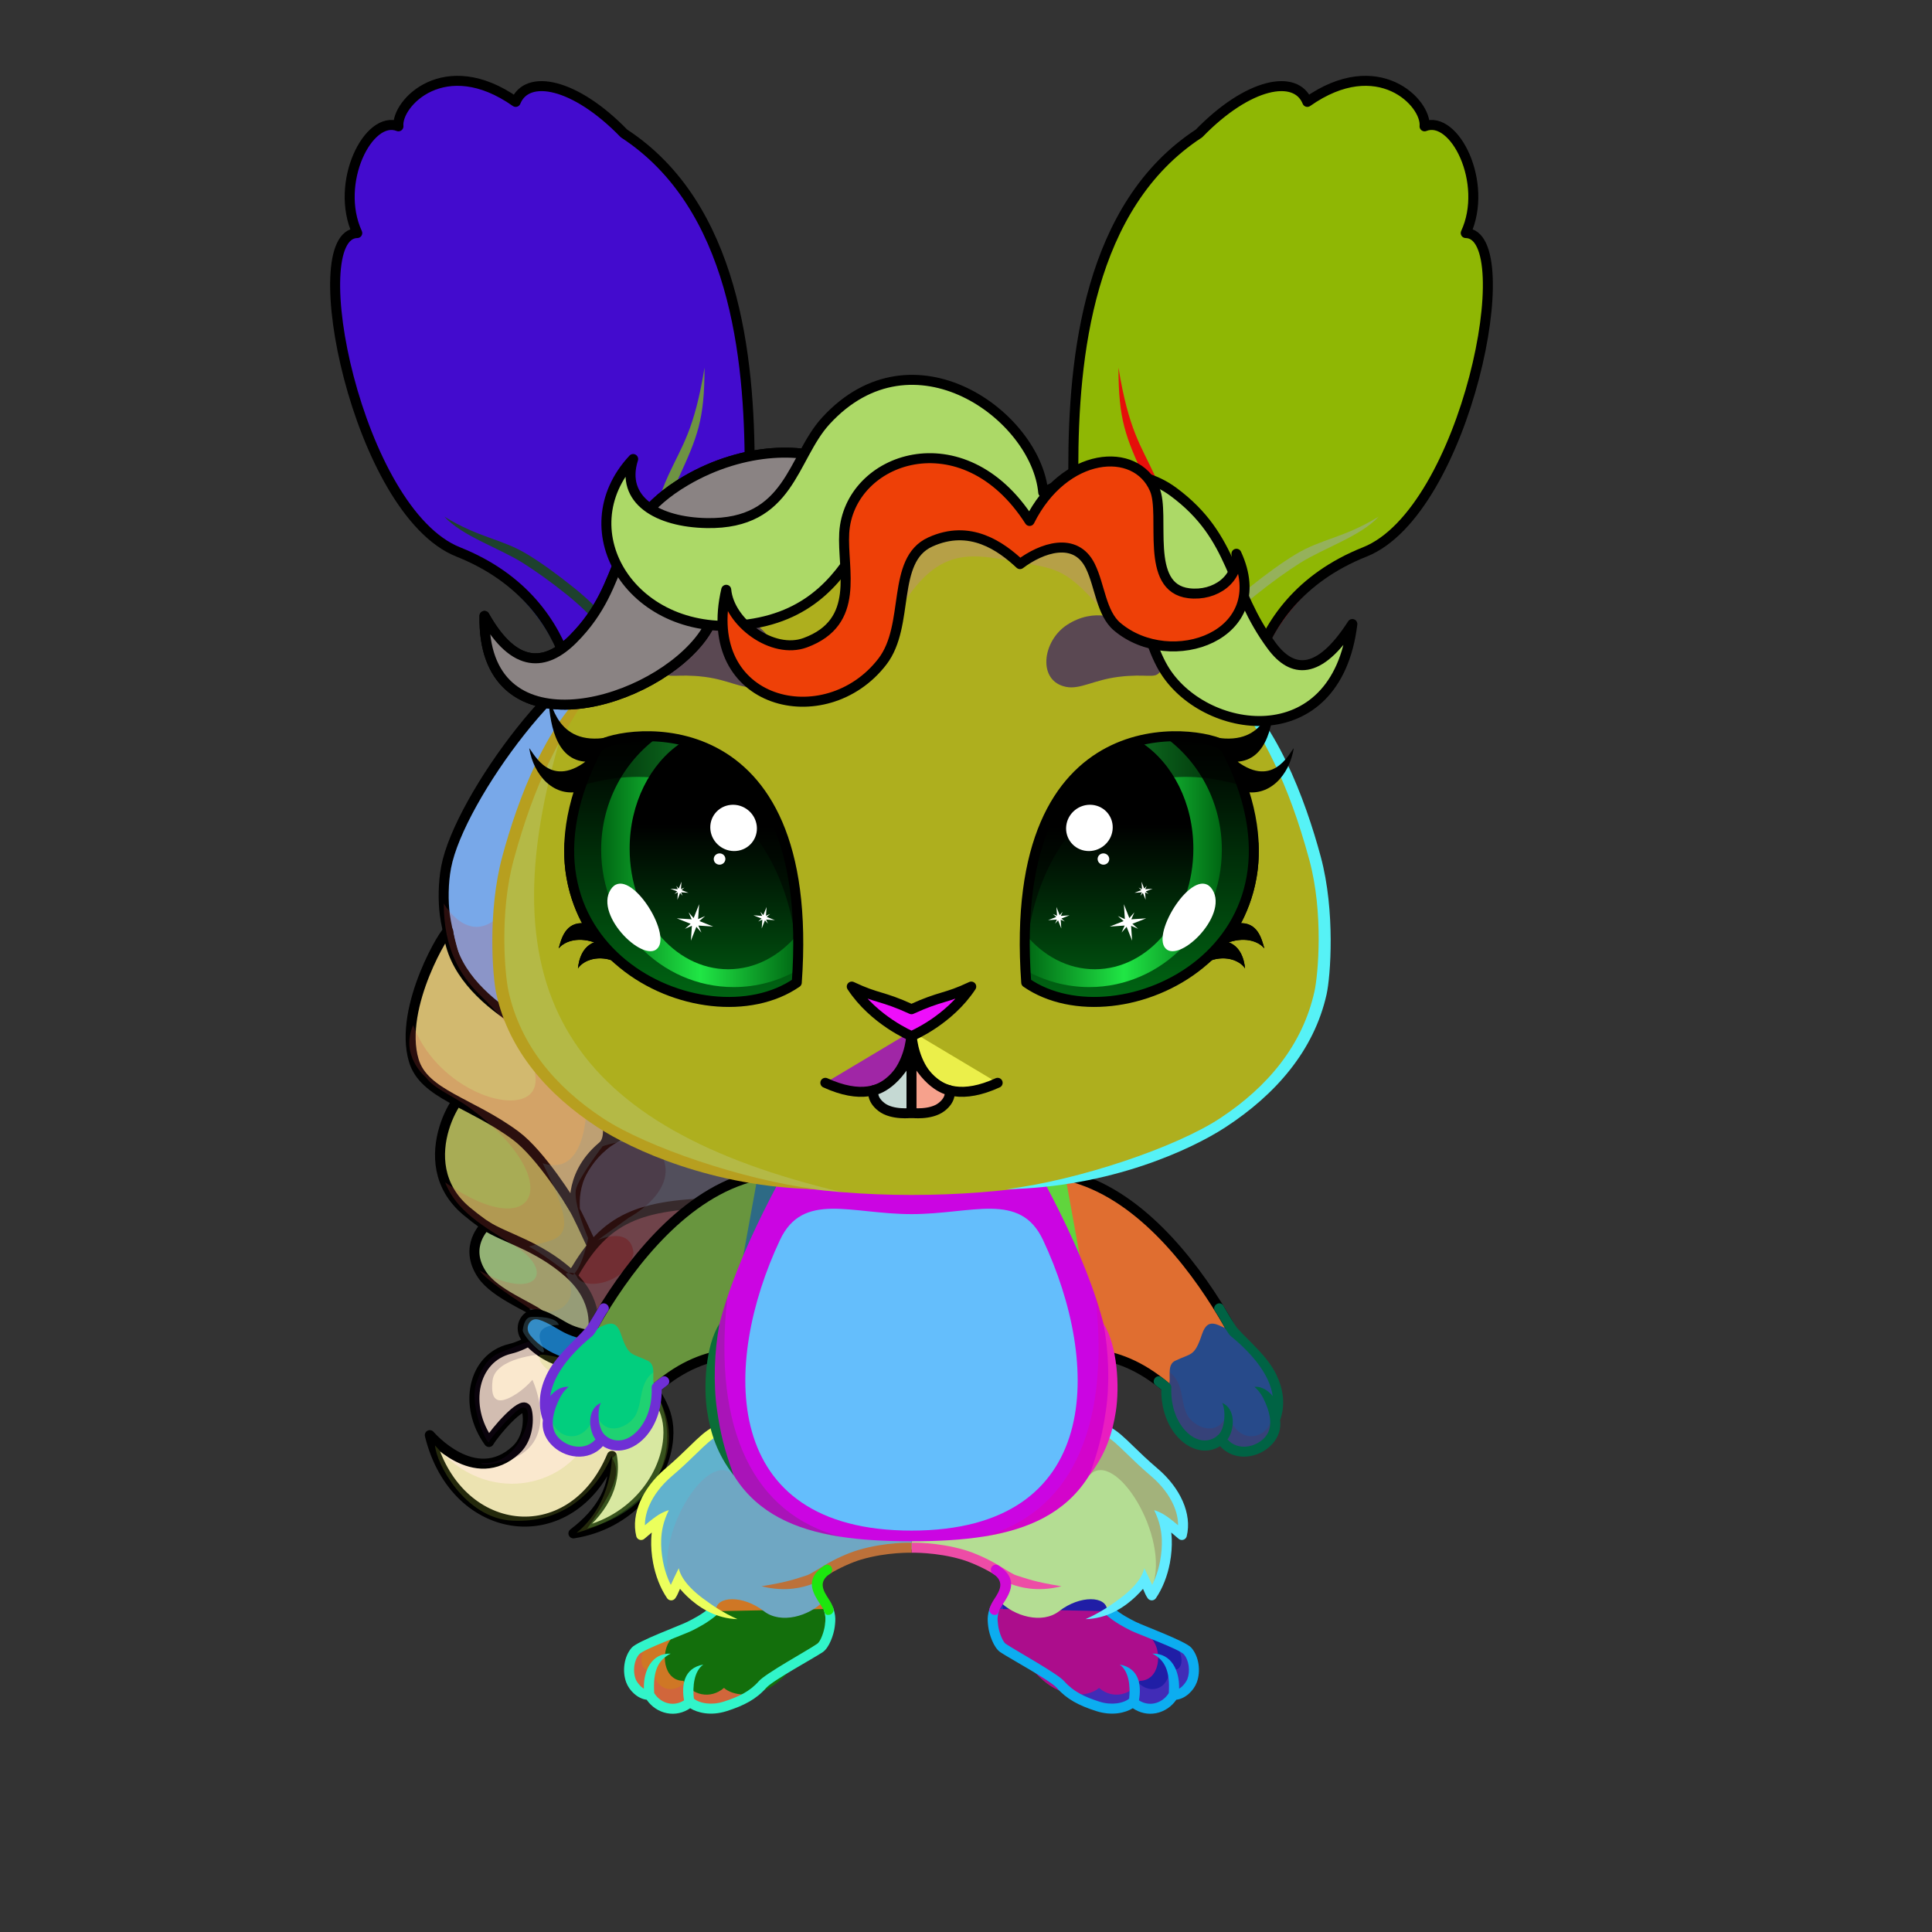 <svg xmlns="http://www.w3.org/2000/svg" xmlns:xlink="http://www.w3.org/1999/xlink" style="shape-rendering:geometricPrecision; text-rendering:geometricPrecision; image-rendering:optimizeQuality; fill-rule:evenodd; clip-rule:evenodd" version="1.1" viewBox="0 0 29000 29000" xml:space="preserve"><rect x="0" y="0" width="29000" height="29000" fill="#333333" stroke="none"/><defs><style type="text/css">.HairBack-Rabbit1fil1 {fill:url(#HairBack-Rabbit1id202)}
    
.HairBack-Rabbit1str0 {stroke:black;stroke-width:150;stroke-linecap:round;stroke-linejoin:round;stroke-miterlimit:22.926}
    
.HairBack-Rabbit1fil2 {fill:url(#HairBack-Rabbit1id217)}
    
.HairBack-Rabbit1fil3 {fill:url(#HairBack-Rabbit1id216)}
    
.HairBack-Rabbit1fil4 {fill:url(#HairBack-Rabbit1id282)}
    
.HairBack-Rabbit1fil5 {fill:url(#HairBack-Rabbit1id183)}
    
.HairBack-Rabbit1fil6 {fill:url(#HairBack-Rabbit1id212)}
    
.HairBack-Rabbit1fil7 {fill:url(#HairBack-Rabbit1id207)}
    
.HairBack-Rabbit1fil8 {fill:url(#HairBack-Rabbit1id242)}
    
.HairBack-Rabbit1fil9 {fill:url(#HairBack-Rabbit1id181)}
    
.HairBack-Rabbit1fil10 {fill:black;fill-opacity:0.2}
    
.HairBack-Rabbit1fil11 {fill:url(#HairBack-Rabbit1id233)}
    
.RightFoot-Rabbit2fil30 {fill:url(#RightFoot-Rabbit2id120)}
    
.RightFoot-Rabbit2fil10 {fill:black;fill-opacity:0.2}
    
.RightFoot-Rabbit2fil0 {fill:none}
    
.RightFoot-Rabbit2fil28 {fill:black;fill-rule:nonzero}
    
.RightLeg-Rabbit4fil31 {fill:url(#RightLeg-Rabbit4id13)}
    
.RightLeg-Rabbit4fil10 {fill:black;fill-opacity:0.2}
    
.RightLeg-Rabbit4fil28 {fill:black;fill-rule:nonzero}
    
.LeftFoot-Rabbit2fil38 {fill:url(#LeftFoot-Rabbit2id156)}
    
.LeftFoot-Rabbit2fil10 {fill:black;fill-opacity:0.2}
    
.LeftFoot-Rabbit2fil0 {fill:none}
    
.LeftFoot-Rabbit2fil28 {fill:black;fill-rule:nonzero}
    
.LeftLeg-Rabbit4fil44 {fill:url(#LeftLeg-Rabbit4id60)}
    
.LeftLeg-Rabbit4fil10 {fill:black;fill-opacity:0.2}
    
.LeftLeg-Rabbit4fil28 {fill:black;fill-rule:nonzero}
    
.RightHand-Rabbit0fil46 {fill:url(#RightHand-Rabbit0id27)}
    
.RightHand-Rabbit0fil10 {fill:black;fill-opacity:0.2}
    
.RightHand-Rabbit0fil0 {fill:none}
    
.RightHand-Rabbit0str0 {stroke:black;stroke-width:150;stroke-linecap:round;stroke-linejoin:round;stroke-miterlimit:22.926}
    
.RightPaw-Rabbit0fil27 {fill:#f2ebf3}
    
.RightPaw-Rabbit0fil10 {fill:black;fill-opacity:0.2}
    
.RightPaw-Rabbit0fil28 {fill:black;fill-rule:nonzero}
    
.LeftHand-Rabbit0fil52 {fill:url(#LeftHand-Rabbit0id173)}
    
.LeftHand-Rabbit0fil10 {fill:black;fill-opacity:0.2}
    
.LeftHand-Rabbit0fil0 {fill:none}
    
.LeftHand-Rabbit0str0 {stroke:black;stroke-width:150;stroke-linecap:round;stroke-linejoin:round;stroke-miterlimit:22.926}
    
.Body-Rabbit0fil58 {fill:url(#Body-Rabbit0id42)}
    
.Body-Rabbit0fil10 {fill:black;fill-opacity:0.2}
    
.Body-Rabbit0fil28 {fill:black;fill-rule:nonzero}
    
.Body-Rabbit0fil59 {fill:url(#Body-Rabbit0id23)}
    
.LeftPaw-Rabbit0fil27 {fill:#f2ebf3}
    
.LeftPaw-Rabbit0fil10 {fill:black;fill-opacity:0.2}
    
.LeftPaw-Rabbit0fil28 {fill:black;fill-rule:nonzero}
    
.Ears-Rabbit12fil156 {fill:url(#Ears-Rabbit12id177)}
    
.Ears-Rabbit12fil157 {fill:url(#Ears-Rabbit12id211)}
    
.Ears-Rabbit12fil158 {fill:url(#Ears-Rabbit12id277)}
    
.Ears-Rabbit12fil10 {fill:black;fill-opacity:0.2}
    
.Ears-Rabbit12fil76 {fill:black;fill-opacity:0.302}
    
.Ears-Rabbit12fil0 {fill:none}
    
.Ears-Rabbit12str0 {stroke:black;stroke-width:150;stroke-linecap:round;stroke-linejoin:round;stroke-miterlimit:22.926}
    
.Ears-Rabbit12fil28 {fill:black;fill-rule:nonzero}
    
.Ears-Rabbit12fil159 {fill:url(#Ears-Rabbit12id176)}
    
.Ears-Rabbit12fil160 {fill:url(#Ears-Rabbit12id247)}
    
.Ears-Rabbit12fil161 {fill:url(#Ears-Rabbit12id278)}
    
.Head-Rabbit0fil168 {fill:url(#Head-Rabbit0id47)}
    
.Head-Rabbit0fil10 {fill:black;fill-opacity:0.2}
    
.Head-Rabbit0fil28 {fill:black;fill-rule:nonzero}
    
.Mouth-Rabbit0fil0 {fill:none}
    
.Mouth-Rabbit0str0 {stroke:black;stroke-width:150;stroke-linecap:round;stroke-linejoin:round;stroke-miterlimit:22.926}
    
.Mouth-Rabbit0fil186 {fill:url(#Mouth-Rabbit0id82)}
    
.Mouth-Rabbit0fil187 {fill:url(#Mouth-Rabbit0id88)}
    
.EyesClosed-Rabbit1fil207 {fill:#715a66}
    
.EyesClosed-Rabbit1fil10 {fill:black;fill-opacity:0.2}
    
.EyesClosed-Rabbit1fil215 {fill:black;fill-rule:nonzero}
    
.EyesClosed-Rabbit1fil28 {fill:black;fill-rule:nonzero}
    
.Eyes-Rabbit1fil216 {fill:url(#Eyes-Rabbit1id317)}
    
.Eyes-Rabbit1fil217 {fill:url(#Eyes-Rabbit1id318)}
    
.Eyes-Rabbit1fil218 {fill:url(#Eyes-Rabbit1id322)}
    
.Eyes-Rabbit1fil219 {fill:none}
    
.Eyes-Rabbit1str0 {stroke:black;stroke-width:150;stroke-linecap:round;stroke-linejoin:round;stroke-miterlimit:22.926}
    
.Eyes-Rabbit1fil189 {fill:black;fill-opacity:0.502}
    
.Eyes-Rabbit1fil215 {fill:black;fill-rule:nonzero}
    
.Eyes-Rabbit1fil211 {fill:white}
    
.Eyes-Rabbit1fil220 {fill:url(#Eyes-Rabbit1id153)}
    
.Eyes-Rabbit1fil221 {fill:url(#Eyes-Rabbit1id134)}
    
.Eyes-Rabbit1fil222 {fill:url(#Eyes-Rabbit1id213)}
    
.Eyes-Rabbit1fil0 {fill:none}
    
.Eyes-Rabbit1fil28 {fill:black;fill-rule:nonzero}
    
.Moustache-Rabbit0fil0 {fill:none}
    
.Nose-Rabbit0fil320 {fill:url(#Nose-Rabbit0id300)}
    
.Nose-Rabbit0str0 {stroke:black;stroke-width:150;stroke-linecap:round;stroke-linejoin:round;stroke-miterlimit:22.926}
    
.Hair-Rabbit7fil10 {fill:black;fill-opacity:0.2}
    
.Hair-Rabbit7fil344 {fill:url(#Hair-Rabbit7id275)}
    
.Hair-Rabbit7str0 {stroke:black;stroke-width:150;stroke-linecap:round;stroke-linejoin:round;stroke-miterlimit:22.926}
    
.Hair-Rabbit7fil345 {fill:#78260d;fill-opacity:0.302}
    
.Hair-Rabbit7fil346 {fill:url(#Hair-Rabbit7id17)}
    
.Hair-Rabbit7fil0 {fill:none}
    
.Hair-Rabbit7fil347 {fill:url(#Hair-Rabbit7id258)}
    
.Hair-Rabbit7fil348 {fill:url(#Hair-Rabbit7id87)}
    
.Hair-Rabbit7fil349 {fill:url(#Hair-Rabbit7id123)}
    
.Hair-Rabbit7fil350 {fill:black;fill-opacity:0.251}
    
.Hair-Rabbit7fil351 {fill:url(#Hair-Rabbit7id208)}
    
.Hair-Rabbit7fil352 {fill:url(#Hair-Rabbit7id3)}
    
.Hair-Rabbit7fil328 {fill:#78260d;fill-opacity:0.4}
    
.Hair-Rabbit7fil353 {fill:url(#Hair-Rabbit7id14)}
    
.Hair-Rabbit7fil354 {fill:url(#Hair-Rabbit7id4)}
    
.Hair-Rabbit7fil355 {fill:url(#Hair-Rabbit7id40)}
    
</style><linearGradient gradientUnits="userSpaceOnUse" id="HairBack-Rabbit1id202" x1="7916.02" x2="8891.87" xlink:href="#HairBack-Rabbit1id181" y1="22998.17" y2="19641.69">
  </linearGradient><linearGradient gradientUnits="userSpaceOnUse" id="HairBack-Rabbit1id217" x1="6872.44" x2="10461.75" xlink:href="#HairBack-Rabbit1id181" y1="12026.48" y2="14458.16">
  </linearGradient><linearGradient gradientUnits="userSpaceOnUse" id="HairBack-Rabbit1id216" x1="10353.93" x2="10321.39" xlink:href="#HairBack-Rabbit1id181" y1="15573.65" y2="11729.3">
  </linearGradient><linearGradient gradientUnits="userSpaceOnUse" id="HairBack-Rabbit1id282" x1="11662.91" x2="9350.67" xlink:href="#HairBack-Rabbit1id181" y1="14138.98" y2="17894.01">
  </linearGradient><linearGradient gradientUnits="userSpaceOnUse" id="HairBack-Rabbit1id183" x1="11136.98" x2="9400.04" xlink:href="#HairBack-Rabbit1id181" y1="16142.87" y2="18976.16">
  </linearGradient><linearGradient gradientUnits="userSpaceOnUse" id="HairBack-Rabbit1id212" x1="7088.09" x2="8519.76" xlink:href="#HairBack-Rabbit1id181" y1="16653.7" y2="18834.41">
  </linearGradient><linearGradient gradientUnits="userSpaceOnUse" id="HairBack-Rabbit1id207" x1="6534.7" x2="8809.68" xlink:href="#HairBack-Rabbit1id181" y1="14725.95" y2="17397.58">
  </linearGradient><linearGradient gradientUnits="userSpaceOnUse" id="HairBack-Rabbit1id242" x1="11097.96" x2="8255.55" xlink:href="#HairBack-Rabbit1id181" y1="18487.8" y2="19687.54">
  </linearGradient><linearGradient gradientUnits="userSpaceOnUse" id="HairBack-Rabbit1id233" x1="7487.5" x2="9830.12" xlink:href="#HairBack-Rabbit1id85" y1="20188.93" y2="20042.02">
  </linearGradient><linearGradient gradientUnits="userSpaceOnUse" id="RightFoot-Rabbit2id120" x1="16037.58" x2="16764.95" y1="25652.81" y2="23762.51">
   <stop offset="0" style="stop-opacity:1; stop-color:#715a66"/>
   <stop offset="0.78" style="stop-opacity:1; stop-color:#f79865"/>
   <stop offset="1" style="stop-opacity:1; stop-color:#f79865"/>
  </linearGradient><linearGradient gradientUnits="objectBoundingBox" id="RightLeg-Rabbit4id13" x1="50%" x2="50%" xlink:href="#RightLeg-Rabbit4id6" y1="105.828%" y2="0%">
  </linearGradient><linearGradient gradientUnits="userSpaceOnUse" id="LeftFoot-Rabbit2id156" x1="10591.8" x2="11312.38" xlink:href="#LeftFoot-Rabbit2id120" y1="25637.23" y2="23762.19">
  </linearGradient><linearGradient gradientUnits="userSpaceOnUse" id="LeftLeg-Rabbit4id60" x1="11637.87" x2="11637.87" xlink:href="#LeftLeg-Rabbit4id6" y1="24464.53" y2="21007.78">
  </linearGradient><linearGradient gradientUnits="objectBoundingBox" id="RightHand-Rabbit0id27" x1="34.059%" x2="65.941%" xlink:href="#RightHand-Rabbit0id26" y1="2.366%" y2="97.634%">
  </linearGradient><linearGradient gradientUnits="objectBoundingBox" id="LeftHand-Rabbit0id173" x1="73.727%" x2="26.114%" xlink:href="#LeftHand-Rabbit0id26" y1="4.016%" y2="96.235%">
  </linearGradient><linearGradient gradientUnits="objectBoundingBox" id="Body-Rabbit0id42" x1="50%" x2="50%" y1="2.16557e-14%" y2="100%">
   <stop offset="0" style="stop-opacity:1; stop-color:#d17a4b"/>
   <stop offset="0.031" style="stop-opacity:1; stop-color:#d17a4b"/>
   <stop offset="0.529" style="stop-opacity:1; stop-color:#f79865"/>
   <stop offset="1" style="stop-opacity:1; stop-color:#ffb68f"/>
  </linearGradient><linearGradient gradientUnits="userSpaceOnUse" id="Body-Rabbit0id23" x1="13681.92" x2="13681.92" y1="22974.87" y2="18143.76">
   <stop offset="0" style="stop-opacity:1; stop-color:#f2ebf3"/>
   <stop offset="0.659" style="stop-opacity:1; stop-color:#f2ebf3"/>
   <stop offset="1" style="stop-opacity:1; stop-color:#e3d3e6"/>
  </linearGradient><linearGradient gradientUnits="userSpaceOnUse" id="Ears-Rabbit12id177" x1="15939.63" x2="22333.13" xlink:href="#Ears-Rabbit12id39" y1="4989.27" y2="7606.99">
  </linearGradient><linearGradient gradientUnits="userSpaceOnUse" id="Ears-Rabbit12id211" x1="22452.4" x2="16762.74" xlink:href="#Ears-Rabbit12id23" y1="6003.54" y2="5610.96">
  </linearGradient><linearGradient gradientUnits="userSpaceOnUse" id="Ears-Rabbit12id277" x1="20877.37" x2="17783.42" y1="4946.02" y2="6902.79">
   <stop offset="0" style="stop-opacity:1; stop-color:#F5E2E2"/>
   <stop offset="0.549" style="stop-opacity:1; stop-color:#DDC0C0"/>
   <stop offset="1" style="stop-opacity:1; stop-color:#C49D9D"/>
  </linearGradient><linearGradient gradientUnits="userSpaceOnUse" id="Ears-Rabbit12id176" x1="11424.25" x2="5030.75" xlink:href="#Ears-Rabbit12id39" y1="4989.27" y2="7606.99">
  </linearGradient><linearGradient gradientUnits="userSpaceOnUse" id="Ears-Rabbit12id247" x1="4911.48" x2="10601.14" xlink:href="#Ears-Rabbit12id23" y1="6003.54" y2="5610.96">
  </linearGradient><linearGradient gradientUnits="userSpaceOnUse" id="Ears-Rabbit12id278" x1="6486.51" x2="9580.46" xlink:href="#Ears-Rabbit12id277" y1="4946.02" y2="6902.79">
  </linearGradient><linearGradient gradientUnits="objectBoundingBox" id="Head-Rabbit0id47" x1="50%" x2="50%" xlink:href="#Head-Rabbit0id39" y1="100%" y2="0%">
  </linearGradient><linearGradient gradientUnits="userSpaceOnUse" id="Mouth-Rabbit0id82" x1="13394.97" x2="13394.97" xlink:href="#Mouth-Rabbit0id81" y1="15799.54" y2="16710.95">
  </linearGradient><linearGradient gradientUnits="userSpaceOnUse" id="Mouth-Rabbit0id88" x1="13968.9" x2="13968.9" xlink:href="#Mouth-Rabbit0id81" y1="15799.54" y2="16710.95">
  </linearGradient><linearGradient gradientUnits="userSpaceOnUse" id="Eyes-Rabbit1id317" x1="17101.14" x2="17101.14" xlink:href="#Eyes-Rabbit1id41" y1="15039.71" y2="11050.82">
  </linearGradient><linearGradient gradientUnits="userSpaceOnUse" id="Eyes-Rabbit1id318" x1="15381.77" x2="18340.35" xlink:href="#Eyes-Rabbit1id85" y1="12938.26" y2="12938.26">
  </linearGradient><linearGradient gradientUnits="userSpaceOnUse" id="Eyes-Rabbit1id322" x1="16433.57" x2="16433.57" xlink:href="#Eyes-Rabbit1id84" y1="10930.64" y2="14548.91">
  </linearGradient><linearGradient gradientUnits="userSpaceOnUse" id="Eyes-Rabbit1id153" x1="10262.75" x2="10262.75" xlink:href="#Eyes-Rabbit1id41" y1="15039.72" y2="11050.82">
  </linearGradient><linearGradient gradientUnits="userSpaceOnUse" id="Eyes-Rabbit1id134" x1="9023.53" x2="11982.11" xlink:href="#Eyes-Rabbit1id85" y1="12938.27" y2="12938.27">
  </linearGradient><linearGradient gradientUnits="userSpaceOnUse" id="Eyes-Rabbit1id213" x1="10493.94" x2="10493.94" xlink:href="#Eyes-Rabbit1id84" y1="10930.64" y2="14548.9">
  </linearGradient><linearGradient gradientUnits="userSpaceOnUse" id="Nose-Rabbit0id300" x1="12846.46" x2="12948.19" y1="14801.53" y2="15641.16">
   <stop offset="0" style="stop-opacity:1; stop-color:#FFCCCC"/>
   <stop offset="1" style="stop-opacity:1; stop-color:#DB9092"/>
  </linearGradient><linearGradient gradientUnits="userSpaceOnUse" id="Hair-Rabbit7id275" x1="9677.91" x2="10570.69" xlink:href="#Hair-Rabbit7id0" y1="10597.31" y2="6745.88">
  </linearGradient><linearGradient gradientUnits="userSpaceOnUse" id="Hair-Rabbit7id17" x1="9932.93" x2="12480.47" xlink:href="#Hair-Rabbit7id0" y1="8310.78" y2="6973.99">
  </linearGradient><linearGradient gradientUnits="userSpaceOnUse" id="Hair-Rabbit7id258" x1="14173.11" x2="15228.05" xlink:href="#Hair-Rabbit7id0" y1="10884.35" y2="6251.47">
  </linearGradient><linearGradient gradientUnits="userSpaceOnUse" id="Hair-Rabbit7id87" x1="10690.93" x2="13897.01" y1="9250.68" y2="6318.85">
   <stop offset="0" style="stop-opacity:1; stop-color:#92391f"/>
   <stop offset="0.239" style="stop-opacity:1; stop-color:#92391f"/>
   <stop offset="1" style="stop-opacity:1; stop-color:#78260d"/>
  </linearGradient><linearGradient gradientUnits="userSpaceOnUse" id="Hair-Rabbit7id123" x1="12617.75" x2="15469.02" xlink:href="#Hair-Rabbit7id0" y1="6240.32" y2="7386.63">
  </linearGradient><linearGradient gradientUnits="userSpaceOnUse" id="Hair-Rabbit7id208" x1="18157.28" x2="15677.24" xlink:href="#Hair-Rabbit7id0" y1="8374.38" y2="7923.31">
  </linearGradient><linearGradient gradientUnits="userSpaceOnUse" id="Hair-Rabbit7id3" x1="18470.2" x2="15493.95" xlink:href="#Hair-Rabbit7id0" y1="9020.34" y2="7609.67">
  </linearGradient><linearGradient gradientUnits="userSpaceOnUse" id="Hair-Rabbit7id14" x1="12340.47" x2="13906.57" xlink:href="#Hair-Rabbit7id0" y1="10507.7" y2="7354.68">
  </linearGradient><linearGradient gradientUnits="userSpaceOnUse" id="Hair-Rabbit7id4" x1="17216.22" x2="15471" xlink:href="#Hair-Rabbit7id0" y1="8150.31" y2="7244.4">
  </linearGradient><linearGradient gradientUnits="userSpaceOnUse" id="Hair-Rabbit7id40" x1="13318.21" x2="15007.91" xlink:href="#Hair-Rabbit7id0" y1="6913.16" y2="8415.4">
  </linearGradient><linearGradient gradientUnits="userSpaceOnUse" id="HairBack-Rabbit1id181" x1="7202.31" x2="8825.79" y1="18850.6" y2="19670.54">
   <stop offset="0" style="stop-opacity:1; stop-color:#92391f"/>
   <stop offset="0.722" style="stop-opacity:1; stop-color:#78260d"/>
   <stop offset="1" style="stop-opacity:1; stop-color:#78260d"/>
  </linearGradient><linearGradient gradientUnits="userSpaceOnUse" id="HairBack-Rabbit1id85" x1="8896.68" x2="12138.14" y1="13030.37" y2="13030.37">
   <stop offset="0" style="stop-opacity:1; stop-color:#006613"/>
   <stop offset="0.502" style="stop-opacity:1; stop-color:#20e645"/>
   <stop offset="1" style="stop-opacity:1; stop-color:#006613"/>
  </linearGradient><linearGradient gradientUnits="objectBoundingBox" id="RightLeg-Rabbit4id6" x1="50%" x2="50%" y1="105.828%" y2="0%">
   <stop offset="0" style="stop-opacity:1; stop-color:#ffb68f"/>
   <stop offset="0.439" style="stop-opacity:1; stop-color:#ffb68f"/>
   <stop offset="1" style="stop-opacity:1; stop-color:#f79865"/>
  </linearGradient><linearGradient gradientUnits="userSpaceOnUse" id="LeftFoot-Rabbit2id120" x1="16037.58" x2="16764.95" y1="25652.81" y2="23762.51">
   <stop offset="0" style="stop-opacity:1; stop-color:#715a66"/>
   <stop offset="0.78" style="stop-opacity:1; stop-color:#f79865"/>
   <stop offset="1" style="stop-opacity:1; stop-color:#f79865"/>
  </linearGradient><linearGradient gradientUnits="objectBoundingBox" id="LeftLeg-Rabbit4id6" x1="50%" x2="50%" y1="105.828%" y2="0%">
   <stop offset="0" style="stop-opacity:1; stop-color:#ffb68f"/>
   <stop offset="0.439" style="stop-opacity:1; stop-color:#ffb68f"/>
   <stop offset="1" style="stop-opacity:1; stop-color:#f79865"/>
  </linearGradient><linearGradient gradientUnits="userSpaceOnUse" id="RightHand-Rabbit0id26" x1="16087.42" x2="17274.71" y1="17785.04" y2="20860.85">
   <stop offset="0" style="stop-opacity:1; stop-color:#d17a4b"/>
   <stop offset="0.878" style="stop-opacity:1; stop-color:#f79865"/>
   <stop offset="1" style="stop-opacity:1; stop-color:#f79865"/>
  </linearGradient><linearGradient gradientUnits="userSpaceOnUse" id="LeftHand-Rabbit0id26" x1="16087.42" x2="17274.71" y1="17785.04" y2="20860.85">
   <stop offset="0" style="stop-opacity:1; stop-color:#d17a4b"/>
   <stop offset="0.878" style="stop-opacity:1; stop-color:#f79865"/>
   <stop offset="1" style="stop-opacity:1; stop-color:#f79865"/>
  </linearGradient><linearGradient gradientUnits="userSpaceOnUse" id="Ears-Rabbit12id39" x1="13686.09" x2="13686.08" y1="17936.72" y2="7484.8">
   <stop offset="0" style="stop-opacity:1; stop-color:#d17a4b"/>
   <stop offset="0.4" style="stop-opacity:1; stop-color:#f79865"/>
   <stop offset="1" style="stop-opacity:1; stop-color:#ffb68f"/>
  </linearGradient><linearGradient gradientUnits="userSpaceOnUse" id="Ears-Rabbit12id23" x1="13681.92" x2="13681.92" y1="22974.87" y2="18143.76">
   <stop offset="0" style="stop-opacity:1; stop-color:#f2ebf3"/>
   <stop offset="0.659" style="stop-opacity:1; stop-color:#f2ebf3"/>
   <stop offset="1" style="stop-opacity:1; stop-color:#e3d3e6"/>
  </linearGradient><linearGradient gradientUnits="userSpaceOnUse" id="Head-Rabbit0id39" x1="13686.09" x2="13686.08" y1="17936.72" y2="7484.8">
   <stop offset="0" style="stop-opacity:1; stop-color:#d17a4b"/>
   <stop offset="0.4" style="stop-opacity:1; stop-color:#f79865"/>
   <stop offset="1" style="stop-opacity:1; stop-color:#ffb68f"/>
  </linearGradient><linearGradient gradientUnits="userSpaceOnUse" id="Mouth-Rabbit0id81" x1="13402.39" x2="13402.39" y1="15588.37" y2="16582.43">
   <stop offset="0" style="stop-opacity:1; stop-color:#D6D6D6"/>
   <stop offset="0.6" style="stop-opacity:1; stop-color:white"/>
   <stop offset="1" style="stop-opacity:1; stop-color:#f2ebf3"/>
  </linearGradient><linearGradient gradientUnits="userSpaceOnUse" id="Eyes-Rabbit1id41" x1="17102.45" x2="17102.45" y1="15038.45" y2="11047.09">
   <stop offset="0" style="stop-opacity:1; stop-color:#006613"/>
   <stop offset="1" style="stop-opacity:1; stop-color:black"/>
  </linearGradient><linearGradient gradientUnits="userSpaceOnUse" id="Eyes-Rabbit1id85" x1="8896.68" x2="12138.14" y1="13030.37" y2="13030.37">
   <stop offset="0" style="stop-opacity:1; stop-color:#006613"/>
   <stop offset="0.502" style="stop-opacity:1; stop-color:#20e645"/>
   <stop offset="1" style="stop-opacity:1; stop-color:#006613"/>
  </linearGradient><linearGradient gradientUnits="userSpaceOnUse" id="Eyes-Rabbit1id84" x1="16563.56" x2="16563.56" y1="11311.33" y2="14277.21">
   <stop offset="0" style="stop-opacity:1; stop-color:black"/>
   <stop offset="0.4" style="stop-opacity:1; stop-color:black"/>
   <stop offset="1" style="stop-opacity:1; stop-color:#004c0e"/>
  </linearGradient><linearGradient gradientUnits="objectBoundingBox" id="Hair-Rabbit7id0" x1="50%" x2="50%" y1="0%" y2="100%">
   <stop offset="0" style="stop-opacity:1; stop-color:#92391f"/>
   <stop offset="0.29" style="stop-opacity:1; stop-color:#92391f"/>
   <stop offset="1" style="stop-opacity:1; stop-color:#78260d"/>
  </linearGradient></defs><g id="HairBack-Rabbit1">
  <animateTransform additive="sum" attributeName="transform" dur="10" repeatCount="indefinite" type="translate" values="0;0 200;0;0 200;0;0 200;0;0 200;0"/>
  <g id="_2131616322480">
   <path class="HairBack-Rabbit1fil1 HairBack-Rabbit1str0" d="M10029.76 21592.75c-50.08,616.5 -567.77,1290.08 -1422.46,1423.88 413.96,-312.32 658.11,-713.29 577.4,-1163.21 -610.65,1463.76 -2352.81,1248.21 -2733.33,-311.49 0,0 673.81,790.84 1292.4,223.24 223.26,-204.84 189.03,-563.3 152.32,-623.28 -65.01,-106.24 -454.11,332.9 -556.19,503.03 -391.76,-542.28 -241.09,-1263.97 317.01,-1397.99 517.28,-124.22 961.91,-760.06 1544.54,-468.33 245.54,122.94 348.07,449.14 463.54,772.32 137.67,385.25 403.91,559.99 364.77,1041.83z" style="fill:#fae8ce"/>
   <path class="HairBack-Rabbit1fil2 HairBack-Rabbit1str0" d="M9319.46 9823.28c-715.95,-132.62 -2423.94,2142.98 -2622.76,3192.82 -45.82,242.02 -45.64,514.56 -19.51,716.33 30.07,231.97 175.5,824.11 296.93,1020.4 411.45,664.92 629.84,1325.12 1268.68,2027.68 -402.59,-150.09 1398.02,-1541.01 1779.34,-1568.59 381.32,-27.58 -338.31,-3644.25 -702.68,-5388.64z" style="fill:#78a8e9"/>
   <path class="HairBack-Rabbit1fil3 HairBack-Rabbit1str0" d="M12459.37 14188.99c0,0 412.92,-938.67 -692.93,-1491.31 -1105.86,-552.64 -2703.53,-964.56 -2957.37,-611.79 -253.85,352.77 197.29,1608.52 415.09,2113.87 217.8,505.34 386.07,966.4 386.07,966.4 0,0 1959.84,-50.12 2849.14,-977.17z" style="fill:#707774"/>
   <path class="HairBack-Rabbit1fil4 HairBack-Rabbit1str0" d="M12152.87 14363.53c1505.61,1048.59 -392.88,2357.22 -1122.55,2468.36 -801.37,122.05 -1747.67,84.64 -1996.18,332.65 -248.5,248 -159.18,432.68 -379.53,392.13 -220.35,-40.55 -877.72,-1400.53 718.42,-2239.61 1596.14,-839.08 2173.28,-316.83 2779.84,-953.53z" style="fill:#e18c20"/>
   <path class="HairBack-Rabbit1fil5 HairBack-Rabbit1str0" d="M11824.06 16484.78c368.58,113.27 161.45,1255.92 -692.75,1729.44 -367.95,203.98 -615.28,158.22 -1226.54,212.35 -596.95,52.86 -863.4,159.83 -960.36,274.77 -37.23,48.23 -15.93,66.87 -57.11,1.25l-326.79 -650.23c110.41,-490.48 435.03,-937.69 857.33,-1044.86 262.73,-66.66 591.08,-116.56 1059.75,-192.16 565.23,-91.17 933.09,-251.65 1346.47,-330.56z" style="fill:#29394b"/>
   <path class="HairBack-Rabbit1fil6 HairBack-Rabbit1str0" d="M8889.96 18706.83c-90.83,-189.03 -217.11,-482.09 -301.52,-612.54 -273.14,-422.06 -228.62,-853.4 -509.31,-1141.91 -252.8,-259.85 -1034.77,-497.96 -1043.13,-533.08 -52.64,-221.09 -923.38,1017.36 -30.92,1761.39 655.85,546.78 943.14,481.43 1565.83,951.75 220.59,-186.68 87.96,-47.83 319.05,-425.61z" style="fill:#a8ac55"/>
   <path class="HairBack-Rabbit1fil7 HairBack-Rabbit1str0" d="M6211.23 15918.62c151.69,510.45 855.15,626.09 1530.36,1127.93 379.62,282.15 838.8,1026.51 874.6,1091.72 56.04,102.07 -133.67,-462.04 428.8,-932.09 212.48,-177.53 -21.49,-833.96 -372.49,-1347.82 -117.86,-172.54 -1824.82,-713.06 -1944.13,-1878.1 -7.77,-75.74 -757.5,1129.6 -517.14,1938.36z" style="fill:#d2b96f"/>
   <path class="HairBack-Rabbit1fil8 HairBack-Rabbit1str0" d="M10876.08 18057.41c-82.08,1325.56 -967.11,2239.1 -2128.83,2090.13 -427.76,-54.85 -299.77,-164.26 -299.77,-164.26 0,0 64.59,-693.07 169.57,-875.56 468.16,-813.89 959.16,-1042.86 2259.03,-1050.31z" style="fill:#58272e"/>
   <path class="HairBack-Rabbit1fil9 HairBack-Rabbit1str0" d="M7288.42 18396.68c0,0 -340.5,312.6 -49.89,739.92 192.26,282.7 716.41,479.51 865.84,599 190.01,151.92 766.74,556.77 791.17,325.59 11.55,-109.49 106.08,-541.52 -359.83,-955.03 -463.05,-411 -951.29,-520.03 -1247.29,-709.48z" style="fill:#93b275"/>
   <path class="HairBack-Rabbit1fil10" d="M6661.94 13562.7c0,0 749,1322.64 1488.82,-1176.98 492.36,-1663.5 5935.97,709.81 4002.1,1977.81 764.52,494.4 837.85,1348.76 -257.83,2106.33 157.03,286.54 95.35,796.69 -100.05,1169.37 -268.86,375.28 -819.86,713.96 -948.23,693.41 -195.83,1288.34 -881.49,1756.43 -2168.72,1804.79 -282.24,-116.77 -504.77,-361.01 -876.9,-594.8 -96.22,-60.45 -508.13,-337.25 -602.38,-470.68 833.64,469.76 1163.93,25.26 519.29,-376.89 -453.62,-283 -867.29,-512.55 -1035.98,-946.39 1396.07,970.85 1835.59,-43.46 370.29,-1117.86 -246.06,-180.41 -535.9,-286.75 -661.56,-461.67 0,0 -390.61,-319.28 -189.12,-781.65 561.48,1500.81 3158.02,1664.46 986.92,-468.73 -273.21,-268.44 -530.85,-682.17 -526.65,-1356.06z" style="fill:#d94d49"/>
   <path class="HairBack-Rabbit1fil10" d="M9045 17206.19c0,0 766.6,-280.97 923.22,216.45 156.61,497.42 -531.55,856.58 -531.55,856.58l-465.72 336.43c0,0 496.38,-229.92 538.47,193.41 -82.67,447.8 -749.13,581.87 -852.82,348.55 -39.81,-89.58 -164.37,-41.71 -164.42,-40.11 231.17,373.42 -66.84,674.98 -469.87,540.17 -403.03,-134.81 969.25,721.92 1178.15,651.03 72.22,-24.51 284.48,-161.97 537.15,-354.52 478.23,-364.44 814.26,-376.13 1109.14,-1621.54 207.63,-7.29 891.45,-619.61 891.45,-619.61 0,0 436.5,-491.47 -674.26,-1338.14 -1110.75,-846.67 -2431.08,-635.66 -2391.44,-516.53l129.46 389.01c0,0 129.41,1463.14 -656.5,1213.37 597.56,1192.74 272.04,1110.12 -208.58,1249.94 276.8,142.78 537.27,389.4 665.94,425.34 148.15,-133.02 225.67,-550.48 225.67,-550.48 0,0 -241.65,-552.98 -178.07,-751.18 63.59,-198.2 394.58,-628.17 394.58,-628.17z" style="fill:#6c96a8"/>
   <path class="HairBack-Rabbit1fil11 HairBack-Rabbit1str0" d="M9732.99 19998.76c14.79,-75.8 -740.86,223.63 -1277.89,-89.53 -154.55,-90.11 -320.72,-190.57 -428.1,-181.14 -150.49,13.22 -249.54,209.07 -124.69,362.86 645.14,794.67 2378.14,367.54 1830.68,-92.19z" style="fill:#1976b8"/>
   <path class="HairBack-Rabbit1fil10" d="M8117.89 20330.3c0,0 -683.85,47.62 -724.4,391.58 -40.55,343.96 113.05,338.67 295.54,238.13 182.48,-100.54 302.69,-248.71 302.69,-248.71 0,0 471.7,1005.42 -438.87,1227.67 -231.14,56.42 -322.16,56.23 -329.01,21.26 489.55,37.45 686.77,-506.19 699.06,-656.24 16.46,-201.11 -65.88,-211.86 -165.56,-125.64 -99.67,86.22 -398.24,405.36 -417.45,466.57 -19.2,61.21 -308.03,-542.72 -186.52,-896.92 121.51,-354.2 288.79,-413.86 333.81,-436.24 45.02,-22.38 452.09,-177.94 452.09,-177.94l178.62 196.48z" style="fill:#33103c"/>
   <path class="HairBack-Rabbit1fil10" d="M8857.85 20508.07c0,0 -761.67,-236.89 -764.57,-157.07 -8.16,223.72 454.34,404.28 624.63,357.6 234.25,-64.22 230.65,637.59 70.25,947.53 -322.37,622.92 -1449.18,979.91 -2258.25,40.7 16.21,266.12 448.37,1092.37 1159.55,1128.94 729.8,37.53 1222.23,-377.22 1495.24,-972.35 0,0 17.59,708.9 -530.33,1155.24 1003.72,-273.86 1810.61,-1182.52 1143.54,-2162.97 -104.86,-154.13 -114.57,-352.41 -184.32,-439.12 -222,157.21 -547.65,73.93 -755.74,101.5z" style="fill:#b6d040"/>
   <path class="HairBack-Rabbit1fil10" d="M9121.36 20504.9c399.07,328.08 297.94,1230.44 68.62,1381 118.71,198.19 84.23,404.91 -376,1058.82 1183.98,-325.3 1591.99,-1421.21 767.93,-2512.22 -115.9,40.02 -357.71,85.63 -460.55,72.4z" style="fill:#88fa63"/>
   <path class="HairBack-Rabbit1fil10" d="M8388.67 19888.52c0,0 -407.31,-21.53 -255.3,297.12 152.01,318.64 -298.22,-130.58 -286.29,-221.63 11.93,-91.05 42.16,-189.74 125.44,-196.07 83.27,-6.32 380.73,-4.55 416.15,120.58z" style="fill:#a4e6fe"/>
   <path class="HairBack-Rabbit1fil10" d="M8980.18 20066.69c0,0 339.37,305.1 -133.63,461.59 671.12,122.36 1283.21,-352.6 869.44,-521.53 -51.44,-20.99 -457.53,91.59 -735.81,59.94z" style="fill:#be39b1"/>
  </g>
 </g><g id="RightFoot-Rabbit2">
  <path class="RightFoot-Rabbit2fil30" d="M17611.19 25439.21c-123.56,214.04 -403.48,285.33 -610.7,105.88 -70.65,70.23 -293.11,185.78 -526.32,65.76 -538.29,-277.03 -1055.04,-639.06 -1398.31,-887.33 -220.49,-159.46 -188.05,-525.91 -70.64,-700.58 363.68,340.29 782.66,-165.21 1075.55,-247.93 373.84,-101.68 736.94,157.82 534.63,412.54 198.78,95.76 1024.55,447.2 1177.27,620.9 168.78,191.95 120.75,630.76 -181.48,630.76z" style="fill:#201ea6"/>
  <path class="RightFoot-Rabbit2fil10" d="M17619.89 25467.81c-123.56,214.04 -392.89,285.33 -600.11,105.88 -263.27,261.71 -916.66,-12.43 -1207.68,-387.7 -314.79,-217.24 -676.79,-421.62 -795.64,-500.03 -156.12,-103 -53.19,-398.33 -20.96,-584.15 17.85,-13.98 36.32,-26.67 55.45,-37.83 -59.89,533.31 1968.85,1766.03 1957.44,1098.35 213.34,341.57 585.05,186.16 533.82,-150.27 126.71,133.91 271.29,-14.39 142.78,-274 182.48,62.12 215.54,288.03 209.67,440.56 -17.28,153.49 -106.7,289.19 -274.77,289.19z" style="fill:#c464fb"/>
  <path class="RightFoot-Rabbit2fil0" d="M16655.48 24185.7c277.12,231.33 479.91,239.56 632.6,413.23 168.75,191.92 120.75,630.76 -181.48,630.76 -123.56,214.04 -403.48,285.33 -610.7,105.88 -70.65,70.23 -276.53,145.76 -526.32,65.76 -409.3,-131.08 -519.97,-488.94 -871.1,-725.96 -156.04,-105.33 -138.82,-331.38 -109.24,-523.93" style="fill:#ac0d8c"/>
  <path class="RightFoot-Rabbit2fil28" d="M16703.53 24128.28c-32.23,14.49 -151.74,68.29 -96.1,114.84 143.13,119.49 265.97,181.45 373.06,235.47 99.11,49.99 720.41,275.03 788.45,352.42 80.91,92.01 97.3,255.88 55.21,369.54 -18.07,48.79 -77.99,123.14 -125.37,147 7.55,-268.78 -114.77,-534.12 -402.24,-526.25 186.74,95.17 268.32,253.8 247.69,592.25 -49.04,79.15 -127.69,137.43 -219.87,155.2 -79.73,15.37 -160.2,-1.74 -228.24,-45.5 38.29,-218.05 10.29,-483.64 -289.14,-537.54 139.24,98.32 162.69,330.02 141.92,510.69 -31.45,29.61 -97.92,60.43 -188.69,71.77 -74.89,9.35 -163.69,4.41 -259.78,-26.36 -221.4,-70.9 -389.39,-150.77 -526.67,-306.64 -103.47,-117.46 -723.13,-457.1 -875.28,-559.8 -56.89,-38.4 -106.48,-200.43 -115.52,-274.13 -5.91,-48.16 -12.39,-90.93 -7.5,-133.2 3.75,-32.35 5.98,-48.97 23.54,-102.83 14.63,-97.52 -109.65,-115.23 -144.78,-21.39 -12.89,39.53 -20.74,74.23 -25.45,109.36 -7,52.14 -2.13,105.01 5.37,166.22 13.96,113.78 81.43,313.29 180.56,380.19 136.05,91.83 749.3,424.19 846.56,534.6 151.08,171.53 332.23,266.34 593.47,350 119.65,38.32 230.28,44.46 323.64,32.8 92.59,-11.56 170.46,-41.41 225.37,-75.73 103.09,69.99 225.69,98.3 348.74,74.57 124.29,-23.96 233.03,-98.13 304.52,-201.86 136.16,-15.63 261.32,-136.4 307.77,-261.86 61.19,-165.25 34.13,-386.54 -83.33,-520.12 -86.71,-98.62 -720.16,-329.8 -833.57,-387 -99.73,-50.31 -214.13,-108.01 -344.34,-216.71z" style="fill:#0cadf0"/>
 </g><g id="LeftFoot-Rabbit2">
  <path class="LeftFoot-Rabbit2fil38" d="M9752.69 25439.21c123.56,214.04 403.48,285.33 610.7,105.88 70.65,70.23 276.53,145.75 526.32,65.76 409.29,-131.08 1021.6,-618.6 1364.87,-866.87 220.49,-159.46 204.8,-507.21 104.08,-721.04 -363.68,340.29 -782.66,-165.21 -1075.55,-247.93 -373.84,-101.68 -736.94,157.82 -534.63,412.54 -198.78,95.76 -1024.55,447.2 -1177.27,620.9 -168.78,191.95 -120.75,630.76 181.48,630.76z" style="fill:#cf7725"/>
  <path class="LeftFoot-Rabbit2fil10" d="M9743.99 25467.81c123.56,214.04 392.89,285.33 600.11,105.88 263.27,261.71 916.66,-12.43 1207.68,-387.7 314.79,-217.24 676.79,-421.62 795.64,-500.03 156.12,-103 53.19,-398.33 20.96,-584.15 -17.85,-13.98 -36.32,-26.67 -55.45,-37.83 59.89,533.31 -1968.85,1766.03 -1957.44,1098.35 -213.34,341.57 -585.05,186.16 -533.82,-150.27 -126.71,133.91 -271.29,-14.39 -142.78,-274 -182.48,62.12 -215.54,288.03 -209.67,440.56 17.28,153.49 106.7,289.19 274.77,289.19z" style="fill:#db2493"/>
  <path class="LeftFoot-Rabbit2fil0" d="M10708.4 24185.7c-277.12,231.33 -479.91,239.56 -632.6,413.23 -168.75,191.92 -120.75,630.76 181.48,630.76 123.56,214.04 403.48,285.33 610.7,105.88 70.65,70.23 276.53,145.76 526.32,65.76 409.3,-131.08 519.97,-488.94 871.1,-725.96 156.04,-105.33 138.82,-331.38 109.24,-523.93" style="fill:#136f0c"/>
  <path class="LeftFoot-Rabbit2fil28" d="M10660.35 24128.28c32.23,14.49 151.74,68.29 96.1,114.84 -143.13,119.49 -265.97,181.45 -373.06,235.47 -99.11,49.99 -720.41,275.03 -788.45,352.42 -80.91,92.01 -97.3,255.88 -55.21,369.54 18.07,48.79 77.99,123.14 125.37,147 -7.55,-268.78 114.77,-534.12 402.24,-526.25 -186.74,95.17 -268.32,253.8 -247.69,592.25 49.04,79.15 127.69,137.43 219.87,155.2 79.73,15.37 160.2,-1.74 228.24,-45.5 -38.29,-218.05 -10.29,-483.64 289.14,-537.54 -139.24,98.32 -162.69,330.02 -141.92,510.69 31.45,29.61 97.92,60.43 188.69,71.77 74.89,9.35 163.69,4.41 259.78,-26.36 221.4,-70.9 389.39,-150.77 526.67,-306.64 103.47,-117.46 723.13,-457.1 875.28,-559.8 56.89,-38.4 106.48,-200.43 115.52,-274.13 5.91,-48.16 12.39,-90.93 7.5,-133.2 -3.75,-32.35 -5.98,-48.97 -23.54,-102.83 -14.63,-97.52 109.65,-115.23 144.78,-21.39 12.89,39.53 20.74,74.23 25.45,109.36 7,52.14 2.13,105.01 -5.37,166.22 -13.96,113.78 -81.43,313.29 -180.56,380.19 -136.05,91.83 -749.3,424.19 -846.56,534.6 -151.08,171.53 -332.23,266.34 -593.47,350 -119.65,38.32 -230.28,44.46 -323.64,32.8 -92.59,-11.56 -170.46,-41.41 -225.37,-75.73 -103.09,69.99 -225.69,98.3 -348.74,74.57 -124.29,-23.96 -233.03,-98.13 -304.52,-201.86 -136.16,-15.63 -261.32,-136.4 -307.77,-261.86 -61.19,-165.25 -34.13,-386.54 83.33,-520.12 86.71,-98.62 720.16,-329.8 833.57,-387 99.73,-50.31 214.13,-108.01 344.34,-216.71z" style="fill:#31f5c9"/>
 </g><g id="RightLeg-Rabbit4">
  <g id="_2131616296336">
   <path class="RightLeg-Rabbit4fil31" d="M13681.96 23259.3c350.13,0 1187.7,54.85 1405.45,467.27 87.55,165.82 -151.71,216.56 -84.09,308.83 214.87,221.86 637.04,349.26 895.5,148.38 312.37,-242.78 712.13,-231.34 719.72,-12.18 163.96,-117.1 352.27,-257.58 511.26,-416.38 75.78,-75.7 134.98,224.19 191.63,140.71 92.77,-136.68 242.45,-624.21 175.85,-941.8 -46.68,-222.62 217.54,183.29 264.31,-41.94 102.95,-495.69 -762.67,-1003.84 -928.04,-1208.49 -192.76,-238.53 -383.62,-420.68 -503.48,-515.48 -621.48,859.57 -1470.39,1269.07 -2648.11,1328.08l0 743z" style="fill:#b4dd93"/>
   <path class="RightLeg-Rabbit4fil10" d="M17296.57 23815.94c167.8,68.23 245.24,-716.86 200.71,-861.81 -45.44,-147.92 236.13,109.09 242.4,-41.76 25.81,-621.24 -556.68,-826.04 -711.33,-1021.1 -210.47,-265.45 -446.93,-478.62 -598.66,-617.65l-157.05 727.06c26.43,47.89 52.85,95.78 79.28,143.67 387.48,-413.26 1218.4,929.14 944.65,1671.59z" style="fill:#600919"/>
   <path class="RightLeg-Rabbit4fil28" d="M13681.96 23156.77c0,53.89 0,70.23 0,150.29 1.05,-0.09 369.66,-11.33 754.66,102.19 128.96,38.03 326.86,124.14 481.95,220.11 121.28,75.04 227.25,140.61 294.6,161.31 67.97,20.91 336.72,117.86 720.21,19.22 -408.62,-65.2 -515.39,-112.7 -675.71,-162 -47.86,-14.71 -146.31,-75.63 -259,-145.36 -162.97,-100.83 -370.1,-192.66 -519.34,-236.67 -413.86,-122.04 -796.24,-109.25 -797.37,-109.09z" style="fill:#ed4ca6"/>
   <path class="RightLeg-Rabbit4fil28" d="M14852.37 24149.58c-6.63,40.77 19.98,82.54 60.75,89.17 40.77,6.63 59.9,0.68 77.73,-47.56 3.27,-19.88 35.74,-71.71 63.2,-114.07 105.22,-162.3 243.27,-375.23 -65.46,-578.32 -34.46,-22.65 -80.77,-13.08 -103.42,21.38 -22.65,34.46 -13.08,80.77 21.38,103.42 184.59,121.43 92.39,263.67 22.1,372.08 -36.56,56.4 -63.62,104.09 -76.28,153.9z" style="fill:#d00ad6"/>
   <path class="RightLeg-Rabbit4fil28" d="M16582.7 21547.28c-36.72,-18.93 -51.15,-64.06 -32.22,-100.78 18.93,-36.72 64.06,-51.15 100.78,-32.22 124.69,64.52 222.45,159.56 361.2,294.46 94.77,92.15 209.56,203.74 365.74,336.82 169.87,144.73 299.03,314.64 375.43,489.23 77.04,176.08 100.76,357.48 59.39,524.33 -9.86,40.12 -50.41,64.65 -90.53,54.79 -12.4,-3.05 -23.3,-9.03 -32.17,-17.02l-15.48 -13.19c-38.52,-32.82 -69.33,-59.07 -94.23,-80.02 3.97,32.12 6.71,66.51 8.01,102.68 3.8,105.97 -4.16,229.12 -28.45,356.32 -17.64,92.42 -44.18,187.94 -81.43,281.8 -33.83,85.26 -76.07,168.09 -127.88,244.65 -23.13,34.3 -69.7,43.35 -104,20.22 -9.24,-6.23 -16.65,-14.16 -22.08,-23.09 -23.59,-34.34 -39.44,-71.21 -57.82,-114.01l-10.03 -23.24c-68.27,79.45 -143.61,153.83 -238.76,225.03 -81.66,61.11 -305.45,222 -624.14,230.03 213.17,-93.87 379.67,-207.25 523.91,-315.18 94.78,-70.92 316.1,-249.99 357.53,-449.12 33.8,65.8 97.75,200.98 119.14,250.03 16.78,-32.98 31.84,-66.54 45.27,-100.4 33.1,-83.42 57.01,-169.96 73.21,-254.84 22.2,-116.28 29.52,-227.77 26.11,-322.92 -4.27,-119.08 -27.5,-265.47 -114.54,-443.87 109.29,36.44 175.18,72.29 358.78,226.94 0.6,-97.41 -22.77,-199.28 -66.91,-300.16 -67.38,-154 -182.83,-305.15 -335.59,-435.31 -159.38,-135.81 -276.27,-249.45 -372.78,-343.28 -129.35,-125.76 -220.49,-214.37 -325.46,-268.68z" style="fill:#61ebff"/>
  </g>
 </g><g id="LeftLeg-Rabbit4">
  <path class="LeftLeg-Rabbit4fil44" d="M13681.92 23259.3c-350.13,0 -1187.7,54.85 -1405.45,467.27 -87.55,165.82 151.71,216.56 84.09,308.83 -214.87,221.86 -637.04,349.26 -895.5,148.38 -312.37,-242.78 -712.13,-231.34 -719.72,-12.18 -163.96,-117.1 -352.27,-257.58 -511.26,-416.38 -75.78,-75.7 -134.98,224.19 -191.63,140.71 -92.77,-136.68 -242.45,-624.21 -175.85,-941.8 46.68,-222.62 -217.54,183.29 -264.31,-41.94 -102.95,-495.69 762.67,-1003.84 928.04,-1208.49 192.76,-238.53 383.62,-420.68 503.48,-515.48 621.48,859.57 1470.39,1269.07 2648.11,1328.08l0 743z" style="fill:#6fa7c3"/>
  <path class="LeftLeg-Rabbit4fil10" d="M10067.31 23815.94c-167.8,68.23 -245.24,-716.86 -200.71,-861.81 45.44,-147.92 -236.13,109.09 -242.4,-41.76 -25.81,-621.24 556.68,-826.04 711.33,-1021.1 210.47,-265.45 446.93,-478.62 598.66,-617.65l157.05 727.06c-26.43,47.89 -52.85,95.78 -79.28,143.67 -387.48,-413.26 -1218.4,929.14 -944.65,1671.59z" style="fill:#28def5"/>
  <path class="LeftLeg-Rabbit4fil28" d="M13681.92 23156.77c0,53.89 0,70.23 0,150.29 -1.05,-0.09 -369.66,-11.33 -754.66,102.19 -128.96,38.03 -326.86,124.14 -481.95,220.11 -121.28,75.04 -227.25,140.61 -294.6,161.31 -67.97,20.91 -336.72,117.86 -720.21,19.22 408.62,-65.2 515.39,-112.7 675.71,-162 47.86,-14.71 146.31,-75.63 259,-145.36 162.97,-100.83 370.1,-192.66 519.34,-236.67 413.86,-122.04 796.24,-109.25 797.37,-109.09z" style="fill:#bc713a"/>
  <path class="LeftLeg-Rabbit4fil28" d="M12511.51 24149.58c6.63,40.77 -19.98,82.54 -60.75,89.17 -40.77,6.63 -59.9,0.68 -77.73,-47.56 -3.27,-19.88 -35.74,-71.71 -63.2,-114.07 -105.22,-162.3 -243.27,-375.23 65.46,-578.32 34.46,-22.65 80.77,-13.08 103.42,21.38 22.65,34.46 13.08,80.77 -21.38,103.42 -184.59,121.43 -92.39,263.67 -22.1,372.08 36.56,56.4 63.62,104.09 76.28,153.9z" style="fill:#1ce70e"/>
  <path class="LeftLeg-Rabbit4fil28" d="M10781.18 21547.28c36.72,-18.93 51.15,-64.06 32.22,-100.78 -18.93,-36.72 -64.06,-51.15 -100.78,-32.22 -124.69,64.52 -222.45,159.56 -361.2,294.46 -94.77,92.15 -209.56,203.74 -365.74,336.82 -169.87,144.73 -299.03,314.64 -375.43,489.23 -77.04,176.08 -100.76,357.48 -59.39,524.33 9.86,40.12 50.41,64.65 90.53,54.79 12.4,-3.05 23.3,-9.03 32.17,-17.02l15.48 -13.19c38.52,-32.82 69.33,-59.07 94.23,-80.02 -3.97,32.12 -6.71,66.51 -8.01,102.68 -3.8,105.97 4.16,229.12 28.45,356.32 17.64,92.42 44.18,187.94 81.43,281.8 33.83,85.26 76.07,168.09 127.88,244.65 23.13,34.3 69.7,43.35 104,20.22 9.24,-6.23 16.65,-14.16 22.08,-23.09 23.59,-34.34 39.44,-71.21 57.82,-114.01l10.03 -23.24c68.27,79.45 143.61,153.83 238.76,225.03 81.66,61.11 305.45,222 624.14,230.03 -213.17,-93.87 -379.67,-207.25 -523.91,-315.18 -94.78,-70.92 -316.1,-249.99 -357.53,-449.12 -33.8,65.8 -97.75,200.98 -119.14,250.03 -16.78,-32.98 -31.84,-66.54 -45.27,-100.4 -33.1,-83.42 -57.01,-169.96 -73.21,-254.84 -22.2,-116.28 -29.52,-227.77 -26.11,-322.92 4.27,-119.08 27.5,-265.47 114.54,-443.87 -109.29,36.44 -175.18,72.29 -358.78,226.94 -0.6,-97.41 22.77,-199.28 66.91,-300.16 67.38,-154 182.83,-305.15 335.59,-435.31 159.38,-135.81 276.27,-249.45 372.78,-343.28 129.35,-125.76 220.49,-214.37 325.46,-268.68z" style="fill:#ecff5c"/>
 </g><g id="RightHand-Rabbit0">
  <animateTransform additive="sum" attributeName="transform" dur="10" repeatCount="indefinite" type="translate" values="0;0 200;0;0 200;0;0 200;0;0 200;0"/>
  <path class="RightHand-Rabbit0fil46" d="M16231.2 17708.66c1006.56,345.42 1818.61,1401.79 2256.58,2165.43 288.88,503.69 -636.05,1265.03 -911.19,1013.52 -627.05,-573.17 -1208.37,-619.78 -1688.45,-542.15 -741.88,119.97 -1352.69,-1920.87 -930.81,-2545.29 421.91,-21.63 933.51,-40.49 1273.87,-91.51z" style="fill:#60d53d"/>
  <path class="RightHand-Rabbit0fil10" d="M17511.96 20830.3c-602.27,-518.8 -1160.28,-559.8 -1623.82,-484.84 -171.07,27.66 -335.13,-59.69 -481.2,-217.95 -325.13,-471.76 752.73,-1097.7 1038.62,-655.88 261.31,403.84 734.1,847.76 1111.39,1126.01 -1.79,93.3 16.27,193.39 -44.96,232.66l0 -0.01 -0.03 0.01z" style="fill:#f975a7"/>
  <path class="RightHand-Rabbit0fil0 RightHand-Rabbit0str0" d="M16476.95 20332.96c340.18,46.54 711.15,199.54 1099.64,554.65 275.13,251.49 1152.89,-508.63 864.02,-1012.31 -437.96,-763.63 -1202.86,-1821.23 -2209.41,-2166.64 -90.05,-30.9 -171.83,-58.83 -246.03,-84.05" style="fill:#e06e30"/>
 </g><g id="LeftHand-Rabbit0">
   <animateTransform additive="sum" attributeName="transform" dur="10" repeatCount="indefinite" type="translate" values="0;0 200;0;0 200;0;0 200;0;0 200;0"/>
  <path class="LeftHand-Rabbit0fil52" d="M11132.64 17708.66c-1006.56,345.42 -1818.61,1401.79 -2256.58,2165.43 -288.88,503.69 636.05,1265.03 911.19,1013.52 627.05,-573.17 1208.37,-619.78 1688.45,-542.15 741.88,119.97 1352.69,-1920.87 930.81,-2545.29 -421.91,-21.63 -933.51,-40.49 -1273.87,-91.51z" style="fill:#2d6a85"/>
  <path class="LeftHand-Rabbit0fil10" d="M9851.88 20830.3c602.27,-518.8 1160.28,-559.8 1623.82,-484.84 171.07,27.66 335.13,-59.69 481.2,-217.95 325.13,-471.76 -752.73,-1097.7 -1038.62,-655.88 -261.31,403.84 -734.1,847.76 -1111.39,1126.01 1.79,93.3 -16.27,193.39 44.96,232.66l0 -0.01 0.03 0.01z" style="fill:#a64abd"/>
  <path class="LeftHand-Rabbit0fil0 LeftHand-Rabbit0str0" d="M10886.89 20332.96c-340.18,46.54 -711.15,199.54 -1099.64,554.65 -275.13,251.49 -1152.89,-508.63 -864.02,-1012.31 437.96,-763.63 1202.86,-1821.23 2209.41,-2166.64 90.05,-30.9 171.83,-58.83 246.03,-84.05" style="fill:#68953e"/>
 </g><g id="Body-Rabbit0">
   <animateTransform additive="sum" attributeName="transform" dur="10" repeatCount="indefinite" type="translate" values="0;0 200;0;0 200;0;0 200;0;0 200;0"/>
  <path class="Body-Rabbit0fil58" d="M13681.92 23134.87c-1547.89,0 -2751.5,-290.59 -2992.7,-1955.85 -146.87,-1014.04 390.42,-2286.86 991,-3419.88 634.24,80.29 1288.94,123.26 2001.7,142.31 712.76,-19.05 1367.46,-62.02 2001.7,-142.31 600.58,1133.02 1137.87,2405.84 991,3419.88 -241.2,1665.26 -1444.81,1955.85 -2992.7,1955.85z" style="fill:#cb05e2"/>
  <path class="Body-Rabbit0fil10" d="M12620.51 23067.29c-1015.93,-155.83 -1748.88,-628.88 -1931.29,-1888.27 -75.17,-519 28.96,-1105.79 228.98,-1706.93 -223.57,2000.42 401.77,3257.02 1702.31,3595.2z" style="fill:#235013"/>
  <path class="Body-Rabbit0fil28" d="M11011.96 22144.35c-249.8,-320.87 -347.52,-640.99 -396.86,-954.78 -59.27,-376.93 -23.8,-997.6 184.1,-1319.31 -78.5,420.39 -93.5,905.22 -35.86,1298.21 50,340.9 103.32,571.56 248.62,975.88z" style="fill:#0b6d38"/>
  <path class="Body-Rabbit0fil59" d="M13681.92 18224.34c-910.76,0 -1629.68,-343.53 -1974.1,388.03 -874.88,1858.28 -905.44,4362.5 1974.1,4362.5 2879.54,0 2848.98,-2504.22 1974.1,-4362.5 -344.42,-731.56 -1063.34,-388.03 -1974.1,-388.03z" style="fill:#64befc"/>
  <path class="Body-Rabbit0fil10" d="M14743.33 23067.29c1015.93,-155.83 1748.88,-628.88 1931.29,-1888.27 75.17,-519 -28.96,-1105.79 -228.98,-1706.93 223.57,2000.42 -401.77,3257.02 -1702.31,3595.2z" style="fill:#f7006e"/>
  <path class="Body-Rabbit0fil28" d="M16351.92 22144.35c249.8,-320.87 347.52,-640.99 396.86,-954.78 59.27,-376.93 23.8,-997.6 -184.1,-1319.31 78.5,420.39 93.5,905.22 35.86,1298.21 -50,340.9 -103.32,571.56 -248.62,975.88z" style="fill:#e91ec0"/>
 </g><g id="RightPaw-Rabbit0">
  <animateTransform additive="sum" attributeName="transform" dur="10" repeatCount="indefinite" type="translate" values="0;0 200;0;0 200;0;0 200;0;0 200;0"/>
  <path class="RightPaw-Rabbit0fil27" d="M17500.83 20836.37c-31.01,671.59 506.32,1058.8 828,765.31 253.5,397.35 884.17,103.39 809.26,-292.5 203.13,-535.14 -266.24,-1035.76 -634.19,-1325.08 -198.11,-64.5 -364.18,-247.68 -461.85,44.06 -113.97,340.43 -156.85,278.81 -402.23,397.75 -163.53,79.26 -10.67,351.89 -138.99,410.46z" style="fill:#274a8a"/>
  <path class="RightPaw-Rabbit0fil10" d="M17500.83 20836.37c-31.01,671.59 506.32,1058.8 828,765.31 341.06,429.25 911,23.85 753.65,-292.7 -65.31,297.19 -520.59,407.83 -657.17,-118.23 -113.25,412.02 -522.03,237.66 -614.7,26.73 -95.14,-216.58 -44.81,-462.8 -253.66,-619.84 -1.8,93.31 16.28,193.4 -44.96,232.65l-0.16 0.1 -0.17 0.11c-1.48,0.93 -2.97,1.82 -4.53,2.69l-0.17 0.1 -0.18 0.09 -0.14 0.09 -0.03 0.01 -0.18 0.1 -0.17 0.09 -0.18 0.09c-1.69,0.92 -3.44,1.79 -5.25,2.61z" style="fill:#73273b"/>
  <path class="RightPaw-Rabbit0fil28" d="M17436.91 20673.48c-79.39,-58.19 -167.86,62.52 -88.48,120.7 28.24,20.69 56.25,42.36 83.3,64.61 -3.93,302.02 99.68,551.64 246.17,712.18 55.54,60.86 117.82,109.47 183.4,143.86 145.9,76.49 311.53,82.65 453.24,-7.98 209.57,238.5 583.03,191.12 784.7,-34.27 86.01,-96.11 134.73,-220.26 115.83,-356.13 82.54,-234.31 46.25,-463.42 -52.44,-673.52 -132.46,-282 -402.86,-497.73 -588.08,-703.58 -33.5,-37.22 -180.19,-286.69 -214.16,-345.48 -58.56,-79 -178.69,10.05 -120.12,89.06 35.43,47.77 75.16,120.11 111.48,186.29 6.41,11.67 81.45,153.11 123.81,187.52 201.58,163.8 430.96,392.41 551.71,649.47 38.04,80.97 65.19,164.94 76.97,250.68 -53.73,-69.19 -156.09,-151.42 -275.06,-139.39 80.64,67.61 125.53,143.46 171.18,252.76 65.8,157.59 113.11,362.41 -12.44,502.72 -141.93,158.63 -411.75,205.47 -562.48,33.5 115.64,-164.64 117.79,-464.48 -80.37,-548.33 54.53,102.27 47.95,374.07 -54.76,476.76 -86.33,86.32 -222.41,119.56 -359.87,47.5 -49.57,-25.99 -97.71,-63.9 -141.8,-112.22 -128.18,-140.48 -217.35,-364.86 -206.61,-639.48 1.55,-21.67 -6.3,-43.83 -23.35,-59.87 -36.49,-34.26 -81.32,-67.73 -121.77,-97.36z" style="fill:#006344"/>
 </g><g id="LeftPaw-Rabbit0">
   <animateTransform additive="sum" attributeName="transform" dur="10" repeatCount="indefinite" type="translate" values="0;0 200;0;0 200;0;0 200;0;0 200;0"/>
  <path class="LeftPaw-Rabbit0fil27" d="M9863.01 20836.37c31.01,671.59 -506.32,1058.8 -828,765.31 -253.5,397.35 -884.17,103.39 -809.26,-292.5 -203.13,-535.14 266.24,-1035.76 634.19,-1325.08 198.11,-64.5 364.18,-247.68 461.85,44.06 113.97,340.43 156.85,278.81 402.23,397.75 163.53,79.26 10.67,351.89 138.99,410.46z" style="fill:#02ce7e"/>
  <path class="LeftPaw-Rabbit0fil10" d="M9863.01 20836.37c31.01,671.59 -506.32,1058.8 -828,765.31 -341.06,429.25 -911,23.85 -753.65,-292.7 65.31,297.19 520.59,407.83 657.17,-118.23 113.25,412.02 522.03,237.66 614.7,26.73 95.14,-216.58 44.81,-462.8 253.66,-619.84 1.8,93.31 -16.28,193.4 44.96,232.65l0.16 0.1 0.17 0.11c1.48,0.93 2.97,1.82 4.53,2.69l0.17 0.1 0.18 0.09 0.14 0.09 0.03 0.01 0.18 0.1 0.17 0.09 0.18 0.09c1.69,0.92 3.44,1.79 5.25,2.61z" style="fill:#95e245"/>
  <path class="LeftPaw-Rabbit0fil28" d="M9926.93 20673.48c79.39,-58.19 167.86,62.52 88.48,120.7 -28.24,20.69 -56.25,42.36 -83.3,64.61 3.93,302.02 -99.68,551.64 -246.17,712.18 -55.54,60.86 -117.82,109.47 -183.4,143.86 -145.9,76.49 -311.53,82.65 -453.24,-7.98 -209.57,238.5 -583.03,191.12 -784.7,-34.27 -86.01,-96.11 -134.73,-220.26 -115.83,-356.13 -82.54,-234.31 -46.25,-463.42 52.44,-673.52 132.46,-282 402.86,-497.73 588.08,-703.58 33.5,-37.22 180.19,-286.69 214.16,-345.48 58.56,-79 178.69,10.05 120.12,89.06 -35.43,47.77 -75.16,120.11 -111.48,186.29 -6.41,11.67 -81.45,153.11 -123.81,187.52 -201.58,163.8 -430.96,392.41 -551.71,649.47 -38.04,80.97 -65.19,164.94 -76.97,250.68 53.73,-69.19 156.09,-151.42 275.06,-139.39 -80.64,67.61 -125.53,143.46 -171.18,252.76 -65.8,157.59 -113.11,362.41 12.44,502.72 141.93,158.63 411.75,205.47 562.48,33.5 -115.64,-164.64 -117.79,-464.48 80.37,-548.33 -54.53,102.27 -47.95,374.07 54.76,476.76 86.33,86.32 222.41,119.56 359.87,47.5 49.57,-25.99 97.71,-63.9 141.8,-112.22 128.18,-140.48 217.35,-364.86 206.61,-639.48 -1.55,-21.67 6.3,-43.83 23.35,-59.87 36.49,-34.26 81.32,-67.73 121.77,-97.36z" style="fill:#6f2fd5"/>
 </g><g id="Ears-Rabbit12">
   <animateTransform additive="sum" attributeName="transform" dur="10" repeatCount="indefinite" type="translate" values="0;0 200;0;0 200;0;0 200;0;0 200;0"/>
  <g id="_2131679802064">
   <path class="Ears-Rabbit12fil156" d="M16277.65 9025.54c-84.17,22.58 -166.45,-690.3 -167.01,-1996.28 -0.67,-1549.45 161.45,-3602.56 1532.45,-4759.06 485.11,-409.21 1175.73,-730.14 1980.17,-740.68 1502.88,-19.68 1795.74,345.17 2189.65,1423.43 828.52,2267.86 27.99,4650.87 -1325.89,5331.38 -1885.81,947.87 -1792.54,2765.2 -1796.84,2781.62 -1283.7,-171.39 -1742.42,-1149 -2412.53,-2040.41z" style="fill:#fb2031"/>
   <path class="Ears-Rabbit12fil157" d="M19623.26 1529.52c1031.41,-727.66 1802.49,64.78 1759.85,366.68 384.84,-227.5 959.87,891.17 644.62,1603.28 957.06,16.47 -433.06,3997.77 -1646.49,4442.75 -1982.6,727.03 -2723.53,2373.31 -2727.89,2388.36 -87.01,377.44 201.6,-536.36 -31.53,-1792.82 -247.54,-1334.06 -632.23,-1891.85 -813.53,-2895.71 -177.37,-982.07 105.91,-2199.06 828.49,-3078.4 912.79,-1319.78 1708.43,-1460.01 1986.48,-1034.14z" style="fill:#c19d5e"/>
   <path class="Ears-Rabbit12fil158" d="M19153.44 7671.64c807.14,-616.85 1322.05,-1455.19 983.22,-3038.52 -208.69,-975.21 129.5,-1372.23 426.14,-1600.39 -2028.95,570.79 -2423.61,2208.23 -2611.17,3758.01 78.31,212.93 155.23,453.52 222.43,751.77 147.23,653.3 64.73,1174.77 44.22,1267.25l-2.32 0.47c1.74,-9.7 4.74,-24.54 9.33,-44.82 240.42,-587.88 693.13,-893.96 928.15,-1093.77z" style="fill:#7b1d90"/>
   <path class="Ears-Rabbit12fil10" d="M20562.8 3032.72c-2028.95,570.8 -2423.61,2208.24 -2611.17,3758.02 78.31,212.93 155.22,453.52 222.43,751.77 129.91,576.44 80.97,1050.18 53.56,1217.21 128.08,-365.61 214.37,58.74 394.86,-2270.36 114.72,-1480.53 681.66,-2717.04 1469.43,-2115.57 -163.31,-944.54 470.89,-1341.07 470.89,-1341.07z" style="fill:#553ff2"/>
   <path class="Ears-Rabbit12fil76" d="M16169 5854.63c0,0 104.7,1076.19 727.16,2363.62 622.45,1287.44 446.78,2187.67 446.78,2187.67 0,0 -1114.26,-825.07 -1169.26,-1772.35 -55,-947.27 -131.45,-2328.99 -4.68,-2778.94z" style="fill:#dddb1b"/>
   <path class="Ears-Rabbit12fil76" d="M19960.4 8550.44c0,0 -1228.66,585.22 -1844.49,1604.01 -101.23,167.5 -232.49,499.73 -218.95,576.35 71.29,403.08 791.88,297.72 791.88,297.72 0,0 -36.17,-1606.17 1271.56,-2478.08z" style="fill:#f08e14"/>
   <path class="Ears-Rabbit12fil0 Ears-Rabbit12str0" d="M19623.26 1529.52c1064.3,-748.4 1794.84,20.5 1759.85,366.68 449.03,-179.91 965.37,849.38 618.13,1601.98 837.27,12.53 3.95,4181.45 -1514.22,4786.15 -1979.83,788.57 -1792.54,2765.2 -1796.84,2781.62 -1283.7,-171.39 -1742.42,-1149 -2412.53,-2040.41 -84.17,22.58 -166.45,-690.3 -167.01,-1996.28 -0.71,-1668.05 226.24,-3942.08 1886.57,-5025.9 739.28,-761.75 1454.89,-896.43 1626.05,-473.84z" style="fill:#8fb704"/>
   <path class="Ears-Rabbit12fil28" d="M17778.25 10094.32c-2.55,38.47 -40.23,67.63 -84.13,65.13 -43.9,-2.5 -76.69,87.7 -74.13,49.23 0.31,-4.46 115.78,-1820.1 -439.1,-3028.37 -285.54,-621.78 -392.44,-876.58 -392.28,-1661.51 153.35,938.17 335.12,1163.05 540.43,1610.12 568.08,1237.02 449.53,2960.85 449.21,2965.4z" style="fill:#e60f0a"/>
   <path class="Ears-Rabbit12fil28" d="M17770.57 10254.71c-16.83,35.56 -63.47,52.24 -104.15,37.24 -40.67,-15 -60.01,-56 -43.19,-91.56 1.03,-2.19 355.24,-759.43 1121.64,-1375 266.8,-214.3 497.48,-379.8 699.02,-502.43 393.14,-239.2 722.85,-244.03 1250.12,-568.32 -265.96,293.05 -828.73,473.63 -1181.99,697.72 -189.22,120.06 -408.75,274.79 -659.44,476.14 -739.5,593.97 -1081.02,1324.1 -1082.01,1326.21z" style="fill:#95b15b"/>
  </g>
  <g id="_2131679798352">
   <path class="Ears-Rabbit12fil159" d="M11086.23 9025.54c84.17,22.58 166.45,-690.3 167.01,-1996.28 0.67,-1549.45 -161.45,-3602.56 -1532.45,-4759.06 -485.11,-409.21 -1175.73,-730.14 -1980.17,-740.68 -1502.88,-19.68 -1795.74,345.17 -2189.65,1423.43 -828.52,2267.86 -27.99,4650.87 1325.89,5331.38 1885.81,947.87 1792.54,2765.2 1796.84,2781.62 1283.7,-171.39 1742.42,-1149 2412.53,-2040.41z" style="fill:#2a48ce"/>
   <path class="Ears-Rabbit12fil160" d="M7740.62 1529.52c-1031.41,-727.66 -1802.49,64.78 -1759.85,366.68 -384.84,-227.5 -959.87,891.17 -644.62,1603.28 -957.06,16.47 433.06,3997.77 1646.49,4442.75 1982.6,727.03 2723.53,2373.31 2727.89,2388.36 87.01,377.44 -201.6,-536.36 31.53,-1792.82 247.54,-1334.06 632.23,-1891.85 813.53,-2895.71 177.37,-982.07 -105.91,-2199.06 -828.49,-3078.4 -912.79,-1319.78 -1708.43,-1460.01 -1986.48,-1034.14z" style="fill:#73e698"/>
   <path class="Ears-Rabbit12fil161" d="M8210.44 7671.64c-807.14,-616.85 -1322.05,-1455.19 -983.22,-3038.52 208.69,-975.21 -129.5,-1372.23 -426.14,-1600.39 2028.95,570.79 2423.61,2208.23 2611.17,3758.01 -78.31,212.93 -155.23,453.52 -222.43,751.77 -147.23,653.3 -64.73,1174.77 -44.22,1267.25l2.32 0.47c-1.74,-9.7 -4.74,-24.54 -9.33,-44.82 -240.42,-587.88 -693.13,-893.96 -928.15,-1093.77z" style="fill:#2dbb1f"/>
   <path class="Ears-Rabbit12fil10" d="M6801.08 3032.72c2028.95,570.8 2423.61,2208.24 2611.17,3758.02 -78.31,212.93 -155.22,453.52 -222.43,751.77 -129.91,576.44 -80.97,1050.18 -53.56,1217.21 -128.08,-365.61 -214.37,58.74 -394.86,-2270.36 -114.72,-1480.53 -681.66,-2717.04 -1469.43,-2115.57 163.31,-944.54 -470.89,-1341.07 -470.89,-1341.07z" style="fill:#bcec52"/>
   <path class="Ears-Rabbit12fil76" d="M11194.88 5854.63c0,0 -104.7,1076.19 -727.16,2363.62 -622.45,1287.44 -446.78,2187.67 -446.78,2187.67 0,0 1114.26,-825.07 1169.26,-1772.35 55,-947.27 131.45,-2328.99 4.68,-2778.94z" style="fill:#b4d9fe"/>
   <path class="Ears-Rabbit12fil76" d="M7403.48 8550.44c0,0 1228.66,585.22 1844.49,1604.01 101.23,167.5 232.49,499.73 218.95,576.35 -71.29,403.08 -791.88,297.72 -791.88,297.72 0,0 36.17,-1606.17 -1271.56,-2478.08z" style="fill:#6bf986"/>
   <path class="Ears-Rabbit12fil0 Ears-Rabbit12str0" d="M7740.62 1529.52c-1064.3,-748.4 -1794.84,20.5 -1759.85,366.68 -449.03,-179.91 -965.37,849.38 -618.13,1601.98 -837.27,12.53 -3.95,4181.45 1514.22,4786.15 1979.83,788.57 1792.54,2765.2 1796.84,2781.62 1283.7,-171.39 1742.42,-1149 2412.53,-2040.41 84.17,22.58 166.45,-690.3 167.01,-1996.28 0.71,-1668.05 -226.24,-3942.08 -1886.57,-5025.9 -739.28,-761.75 -1454.89,-896.43 -1626.05,-473.84z" style="fill:#430bce"/>
   <path class="Ears-Rabbit12fil28" d="M9585.63 10094.32c2.55,38.47 40.23,67.63 84.13,65.13 43.9,-2.5 76.69,87.7 74.13,49.23 -0.31,-4.46 -115.78,-1820.1 439.1,-3028.37 285.54,-621.78 392.44,-876.58 392.28,-1661.51 -153.35,938.17 -335.12,1163.05 -540.43,1610.12 -568.08,1237.02 -449.53,2960.85 -449.21,2965.4z" style="fill:#6e9343"/>
   <path class="Ears-Rabbit12fil28" d="M9593.31 10254.71c16.83,35.56 63.47,52.24 104.15,37.24 40.67,-15 60.01,-56 43.19,-91.56 -1.03,-2.19 -355.24,-759.43 -1121.64,-1375 -266.8,-214.3 -497.48,-379.8 -699.02,-502.43 -393.14,-239.2 -722.85,-244.03 -1250.12,-568.32 265.96,293.05 828.73,473.63 1181.99,697.72 189.22,120.06 408.75,274.79 659.44,476.14 739.5,593.97 1081.02,1324.1 1082.01,1326.21z" style="fill:#1e412e"/>
  </g>
 </g><g id="Head-Rabbit0">
   <animateTransform additive="sum" attributeName="transform" dur="10" repeatCount="indefinite" type="translate" values="0;0 200;0;0 200;0;0 200;0;0 200;0"/>
  <path class="Head-Rabbit0fil168" d="M13681.94 7484.8c-3317.85,29.1 -6810.78,4284.97 -6118.37,7422.04 477.37,2162.82 3344.41,3029.88 6118.37,3029.88 2773.96,0 5654.54,-832.69 6153.65,-2941.68 703.67,-3159.58 -2821.25,-7510.23 -6153.65,-7510.24z" style="fill:#aeaf1e"/>
  <path class="Head-Rabbit0fil10" d="M8458.47 10922.11c-784.99,1275.18 -1176.92,2718.44 -894.9,3984.73 421.08,1890.7 2663.57,2791.72 5075.04,2988.04 -4045.8,-960.15 -5423.91,-2961.05 -4180.14,-6972.77z" style="fill:#cfe2e6"/>
  <path class="Head-Rabbit0fil28" d="M8953.19 10238.26c-570.13,841.02 -921.69,1492.78 -1241.8,2665.51 -217.04,795.05 -133.62,1728.42 -77.69,1979.56 178.58,801.84 697.02,1428.14 1416.95,1902.22 661.21,435.41 2110.79,926.56 3200.89,1064.47 -1560.35,-30.12 -2775.1,-598.49 -3282.93,-929.93 -753.19,-491.58 -1329.37,-1151.32 -1517.36,-1995.41 -59.36,-266.55 -133.07,-1244.85 87.34,-2064.17 229.03,-851.31 688.2,-2100.4 1414.6,-2622.25z" style="fill:#b79f1f"/>
  <path class="Head-Rabbit0fil28" d="M18410.69 10238.26c570.13,841.02 921.69,1492.78 1241.8,2665.51 217.04,795.05 133.62,1728.42 77.69,1979.56 -178.58,801.84 -697.02,1428.14 -1416.95,1902.22 -661.21,435.41 -2110.79,926.56 -3200.89,1064.47 1560.35,-30.12 2775.1,-598.49 3282.93,-929.93 753.19,-491.58 1329.37,-1151.32 1517.36,-1995.41 59.36,-266.55 133.07,-1244.85 -87.34,-2064.17 -229.03,-851.31 -688.2,-2100.4 -1414.6,-2622.25z" style="fill:#56f2f6"/>
  <path class="Head-Rabbit0fil28" d="M13681.94 7559.8c-408.05,0 -767.02,56.44 -1101.68,148.75 -949.75,261.97 -2036.74,899.1 -2715.65,1499.17 604.3,-730.18 1714.22,-1378.1 2675.81,-1643.31 347.84,-95.94 719.98,-154.61 1141.52,-154.61 421.54,0 793.68,58.67 1141.52,154.61 961.59,265.21 2071.51,913.13 2675.81,1643.31 -678.91,-600.07 -1765.9,-1237.2 -2715.65,-1499.17 -334.66,-92.31 -693.63,-148.75 -1101.68,-148.75z" style="fill:#aae5ac"/>
 </g><g id="Mouth-Rabbit0">
   <animateTransform additive="sum" attributeName="transform" dur="10" repeatCount="indefinite" type="translate" values="0;0 200;0;0 200;0;0 200;0;0 200;0"/>
  <path class="Mouth-Rabbit0fil0 Mouth-Rabbit0str0" d="M13681.94 15480.93c0,341.31 -250.76,1248.84 -1293.21,772.59" style="fill:#a026a6"/>
  <path class="Mouth-Rabbit0fil0 Mouth-Rabbit0str0" d="M13681.94 15480.93c0,341.31 250.76,1248.84 1293.21,772.59" style="fill:#ebef4a"/>
  <path class="Mouth-Rabbit0fil186 Mouth-Rabbit0str0" d="M13681.94 15799.54l0 906.34c0,0 -287.09,37.01 -450.6,-89.12 -163.51,-126.14 -117.3,-251.95 -117.3,-251.95 0,0 303.44,-37.44 567.9,-565.27z" style="fill:#c5d9d3"/>
  <path class="Mouth-Rabbit0fil187 Mouth-Rabbit0str0" d="M13681.94 15799.54l0 906.34c0,0 287.09,37.01 450.6,-89.12 163.51,-126.14 117.3,-251.95 117.3,-251.95 0,0 -303.44,-37.44 -567.9,-565.27z" style="fill:#f6a18c"/>
 </g><g id="EyesClosed-Rabbit1">
   <animateTransform additive="sum" attributeName="transform" dur="10" repeatCount="indefinite" type="translate" values="0;0 200;0;0 200;0;0 200;0;0 200;0"/>
  <g id="_2131646466704">
   <path class="EyesClosed-Rabbit1fil207" d="M17402.29 10095.44c-75.44,93.41 -195.23,13.49 -606.27,63.34 -377.38,45.78 -580.56,193.03 -792.59,151.38 -435.61,-85.53 -360.28,-689.99 16.35,-932.39 786.91,-506.41 1561.9,495.59 1382.51,717.67z"/>
   <path class="EyesClosed-Rabbit1fil10" d="M17402.29 10095.44c-75.44,93.41 -195.23,13.49 -606.27,63.34 -377.38,45.78 -580.56,193.03 -792.59,151.38 -435.61,-85.53 -360.28,-689.99 16.35,-932.39 786.91,-506.41 1561.9,495.59 1382.51,717.67z"/>
  </g>
  <g id="_2131646468016">
   <path class="EyesClosed-Rabbit1fil207" d="M9961.59 10095.44c75.44,93.41 195.23,13.49 606.27,63.34 377.38,45.78 580.56,193.03 792.59,151.38 435.61,-85.53 360.28,-689.99 -16.35,-932.39 -786.91,-506.41 -1561.9,495.59 -1382.51,717.67z"/>
   <path class="EyesClosed-Rabbit1fil10" d="M9961.59 10095.44c75.44,93.41 195.23,13.49 606.27,63.34 377.38,45.78 580.56,193.03 792.59,151.38 435.61,-85.53 360.28,-689.99 -16.35,-932.39 -786.91,-506.41 -1561.9,495.59 -1382.51,717.67z"/>
  </g>
  <g id="_2131646466320">
   <path class="EyesClosed-Rabbit1fil215" d="M18106.54 14444.06c265.99,-124.39 502.52,-30.77 581.91,92.18 -11.31,-122.62 -65.53,-381.24 -336.83,-414.96 -88.2,-10.96 -256.14,326.25 -245.08,322.78z"/>
   <path class="EyesClosed-Rabbit1fil215" d="M18398.74 14162.22c267.54,-110.77 487.48,-39.45 579.59,73.97 -38.98,-134.66 -96.83,-405.64 -390.72,-377.22 -65.14,6.29 -198.1,178.72 -230.09,263.09 -11.47,30.27 38.29,40.96 41.22,40.16z"/>
   <path class="EyesClosed-Rabbit1fil28" d="M15385.27 14763.4c17.22,-408.34 1341.7,133.5 2397.94,-705.69 235.11,-186.8 430.5,-418.28 585.01,-688.97 192.8,-438.4 279.04,-957.6 286.58,-1544.38 135.98,628.68 78.71,1091.93 -27.58,1509.83 133.06,-213.83 225.99,-448.36 263.35,-707.15 8.23,185.3 2.72,350.99 -25.16,518.33 -82.56,495.46 -301.21,916.19 -599.15,1200.94 -167.19,159.8 -342.61,256.91 -565.6,341.6 -582.98,221.42 -1188.16,150.22 -1567.25,75.7 -123.95,-17.4 -250.91,-40.08 -380.61,-67.51 -277.26,-58.63 -263.63,2.98 -367.53,67.3z"/>
  </g>
  <g id="_2131646465104">
   <path class="EyesClosed-Rabbit1fil215" d="M9257.34 14444.06c-265.99,-124.39 -502.52,-30.77 -581.91,92.18 11.31,-122.62 65.53,-381.24 336.83,-414.96 88.2,-10.96 256.14,326.25 245.08,322.78z"/>
   <path class="EyesClosed-Rabbit1fil215" d="M8965.14 14162.22c-267.54,-110.77 -487.48,-39.45 -579.59,73.97 38.98,-134.66 96.83,-405.64 390.72,-377.22 65.14,6.29 198.1,178.72 230.09,263.09 11.47,30.27 -38.29,40.96 -41.22,40.16z"/>
   <path class="EyesClosed-Rabbit1fil28" d="M11978.61 14763.4c-17.22,-408.34 -1341.7,133.5 -2397.94,-705.69 -235.11,-186.8 -430.5,-418.28 -585.01,-688.97 -192.8,-438.4 -279.04,-957.6 -286.58,-1544.38 -135.98,628.68 -78.71,1091.93 27.58,1509.83 -133.06,-213.83 -225.99,-448.36 -263.35,-707.15 -8.23,185.3 -2.72,350.99 25.16,518.33 82.56,495.46 301.21,916.19 599.15,1200.94 167.19,159.8 342.61,256.91 565.6,341.6 582.98,221.42 1188.16,150.22 1567.25,75.7 123.95,-17.4 250.91,-40.08 380.61,-67.51 277.26,-58.63 263.63,2.98 367.53,67.3z"/>
  </g>
 </g><g id="Eyes-Rabbit1">
   <animate attributeName="opacity" dur="10" repeatCount="indefinite" values="0;1;1;1;1;1;1;1;1;1;1;1;1;1;1;1;1;1;1;1;1;1;1;1;1;1;1;1;1;1;1;1;1;1;1;1;1;1;1;1;1;1;1;1;1;1;1;1;1;1;1;1;1;1;1;1;1;1;1;1;1;1;1;1;1;1;1;1;1;1;1;1;1;1;1;1;1;1;1;1;1;1;1;1;0;0"/>
   <animateTransform additive="sum" attributeName="transform" dur="10" repeatCount="indefinite" type="translate" values="0;0 200;0;0 200;0;0 200;0;0 200;0"/>
  <path class="Eyes-Rabbit1fil216" d="M18380.99 11194.8c-357.23,-238.17 -3282.78,-696.03 -2976.98,3554.06 1386.67,961.67 4579.97,-522.12 2976.98,-3554.06z"/>
  <path class="Eyes-Rabbit1fil217" d="M16349.71 14816.52c-349.98,0 -678.8,-93.64 -964.56,-257.87 -76.55,-2725.41 1165.1,-3414.02 2097.09,-3498.64 518.47,372.1 858.11,992.55 858.11,1695.21 0,1138.41 -891.26,2061.3 -1990.64,2061.3z"/>
  <path class="Eyes-Rabbit1fil218" d="M16433.58 14548.9c-406.94,0 -775.48,-200.99 -1042.95,-526.19 98.59,-1874.77 755.5,-2695.57 1753.38,-2870.08 458.21,307.41 768.88,902.9 768.88,1587.13 0,999.15 -662.34,1809.14 -1479.31,1809.14z"/>
  <path class="Eyes-Rabbit1fil219 Eyes-Rabbit1str0" d="M18381 11194.8c-357.24,-238.16 -3282.79,-696.03 -2976.99,3554.06 1386.67,961.67 4579.97,-522.12 2976.99,-3554.06z"/>
  <path class="Eyes-Rabbit1fil189" d="M18349.37 11194.8c-357.24,-238.16 -3282.79,-696.03 -2976.99,3554.06 0,0 32.34,21.77 32.34,21.77 -100.23,-1810.65 1103.68,-3600.92 3204.72,-2986.18 -55.33,-137.37 -183.68,-445.16 -260.07,-589.65z"/>
  <path class="Eyes-Rabbit1fil215" d="M18084.28 11032.66c35.12,70.99 310.76,263.66 375.98,397.73 530.08,58.39 647.4,-501.57 670.4,-950.19 -70.54,108.11 -155.55,803.26 -1046.38,552.46z"/>
  <path class="Eyes-Rabbit1fil215" d="M18511.16 11382.26c35.11,85.59 58.49,330.09 123.71,491.28 410.51,111.74 720.28,-234.98 785.27,-643.66 -70.55,78.77 -324.8,639.76 -908.98,152.38z"/>
  <path class="Eyes-Rabbit1fil215" d="M18106.54 14444.06c265.99,-124.39 502.52,-30.77 581.91,92.18 -11.31,-122.62 -65.53,-381.24 -336.83,-414.96 -88.2,-10.96 -256.14,326.25 -245.08,322.78z"/>
  <path class="Eyes-Rabbit1fil215" d="M18398.74 14162.22c267.54,-110.77 487.48,-39.45 579.59,73.97 -38.98,-134.66 -96.82,-405.63 -390.72,-377.22 -88.52,8.57 -199.95,306.29 -188.87,303.25z"/>
  <g id="_2131646460080">
   <path class="Eyes-Rabbit1fil211" d="M17476.99 14211.56c-164.95,-272.21 474.72,-1245.22 721.09,-858.05 253.82,398.86 -542.35,1153.04 -721.09,858.05z"/>
   <polygon class="Eyes-Rabbit1fil211" points="15857.46,13614.38 15866.35,13745.76 15804.49,13719.01 15855.26,13763.34 15732.83,13811.84 15864.21,13802.95 15837.46,13864.81 15881.79,13814.04 15930.29,13936.47 15921.4,13805.09 15983.27,13831.85 15932.5,13787.51 16054.93,13739.01 15923.54,13747.9 15950.3,13686.04 15905.96,13736.81 "/>
   <polygon class="Eyes-Rabbit1fil211" points="16869.63,13572.65 16884.73,13795.77 16779.67,13750.33 16865.89,13825.61 16657.98,13907.98 16881.1,13892.88 16835.66,13997.94 16910.94,13911.72 16993.31,14119.63 16978.21,13896.51 17083.27,13941.95 16997.05,13866.66 17204.96,13784.3 16981.84,13799.39 17027.28,13694.34 16952,13780.56 "/>
   <polygon class="Eyes-Rabbit1fil211" points="17134.76,13235.19 17142.23,13345.65 17090.22,13323.16 17132.9,13360.43 17029.97,13401.21 17140.44,13393.74 17117.94,13445.75 17155.21,13403.06 17195.99,13506 17188.52,13395.53 17240.53,13418.03 17197.84,13380.76 17300.78,13339.98 17190.31,13347.45 17212.81,13295.44 17175.54,13338.12 "/>
   <circle class="Eyes-Rabbit1fil211" r="234.72" transform="matrix(-1.481 -0.135 -0.172 1.474 16352.4 12427.2)"/>
   <circle class="Eyes-Rabbit1fil211" r="234.72" transform="matrix(-0.372 0.009 0.012 0.361 16563 12894.3)"/>
  </g>
  <path class="Eyes-Rabbit1fil220" d="M8982.89 11194.8c357.23,-238.17 3282.78,-696.03 2976.98,3554.06 -1386.67,961.67 -4579.97,-522.12 -2976.98,-3554.06z"/>
  <path class="Eyes-Rabbit1fil221" d="M11014.17 14816.52c349.98,0 678.8,-93.64 964.56,-257.87 76.55,-2725.41 -1165.1,-3414.02 -2097.09,-3498.64 -518.47,372.1 -858.11,992.55 -858.11,1695.21 0,1138.41 891.26,2061.3 1990.64,2061.3z"/>
  <path class="Eyes-Rabbit1fil222" d="M10930.3 14548.9c406.94,0 775.48,-200.99 1042.95,-526.19 -98.59,-1874.77 -755.5,-2695.57 -1753.38,-2870.08 -458.21,307.41 -768.88,902.9 -768.88,1587.13 0,999.15 662.34,1809.14 1479.31,1809.14z"/>
  <path class="Eyes-Rabbit1fil0 Eyes-Rabbit1str0" d="M8982.88 11194.8c357.24,-238.16 3282.79,-696.03 2976.99,3554.06 -1386.67,961.67 -4579.97,-522.12 -2976.99,-3554.06z"/>
  <path class="Eyes-Rabbit1fil189" d="M9014.51 11194.8c357.24,-238.16 3282.79,-696.03 2976.99,3554.06 0,0 -32.34,21.77 -32.34,21.77 100.23,-1810.65 -1103.68,-3600.92 -3204.72,-2986.18 55.33,-137.37 183.68,-445.16 260.07,-589.65z"/>
  <path class="Eyes-Rabbit1fil28" d="M9279.6 11032.66c-35.12,70.99 -310.76,263.66 -375.98,397.73 -530.08,58.39 -647.4,-501.57 -670.4,-950.19 70.54,108.11 155.55,803.26 1046.38,552.46z"/>
  <path class="Eyes-Rabbit1fil28" d="M8852.72 11382.26c-35.11,85.59 -58.49,330.09 -123.71,491.28 -410.51,111.74 -720.28,-234.98 -785.27,-643.66 70.55,78.77 324.8,639.76 908.98,152.38z"/>
  <path class="Eyes-Rabbit1fil28" d="M9257.34 14444.06c-265.99,-124.39 -502.52,-30.77 -581.91,92.18 11.31,-122.62 65.53,-381.24 336.83,-414.96 88.2,-10.96 256.14,326.25 245.08,322.78z"/>
  <path class="Eyes-Rabbit1fil28" d="M8965.14 14162.22c-267.54,-110.77 -487.48,-39.45 -579.59,73.97 38.98,-134.66 96.82,-405.63 390.72,-377.22 88.52,8.57 199.95,306.29 188.87,303.25z"/>
  <g id="_2131646455984">
   <path class="Eyes-Rabbit1fil211" d="M9886.89 14211.56c164.95,-272.21 -474.72,-1245.22 -721.09,-858.05 -253.82,398.86 542.35,1153.04 721.09,858.05z"/>
   <polygon class="Eyes-Rabbit1fil211" points="11506.42,13614.38 11497.53,13745.76 11559.39,13719.01 11508.62,13763.34 11631.05,13811.84 11499.67,13802.95 11526.42,13864.81 11482.09,13814.04 11433.59,13936.47 11442.48,13805.09 11380.61,13831.85 11431.38,13787.51 11308.95,13739.01 11440.34,13747.9 11413.58,13686.04 11457.92,13736.81 "/>
   <polygon class="Eyes-Rabbit1fil211" points="10494.25,13572.65 10479.15,13795.77 10584.21,13750.33 10497.99,13825.61 10705.9,13907.98 10482.78,13892.88 10528.22,13997.94 10452.94,13911.72 10370.57,14119.63 10385.67,13896.51 10280.61,13941.95 10366.83,13866.66 10158.92,13784.3 10382.04,13799.39 10336.6,13694.34 10411.88,13780.56 "/>
   <polygon class="Eyes-Rabbit1fil211" points="10229.12,13235.19 10221.65,13345.65 10273.66,13323.16 10230.98,13360.43 10333.91,13401.21 10223.44,13393.74 10245.94,13445.75 10208.67,13403.06 10167.89,13506 10175.36,13395.53 10123.35,13418.03 10166.04,13380.76 10063.1,13339.98 10173.57,13347.45 10151.07,13295.44 10188.34,13338.12 "/>
   <circle class="Eyes-Rabbit1fil211" r="234.72" transform="matrix(1.481 -0.135 0.172 1.474 11011.5 12427.2)"/>
   <circle class="Eyes-Rabbit1fil211" r="234.72" transform="matrix(0.372 0.009 -0.012 0.361 10800.9 12894.3)"/>
  </g>
 </g><g id="Moustache-Rabbit0">
   <animateTransform additive="sum" attributeName="transform" dur="10" repeatCount="indefinite" type="translate" values="0;0 200;0;0 200;0;0 200;0;0 200;0"/>
  <rect class="Moustache-Rabbit0fil0" height="1458.79" width="1352.04" x="13005.92" y="11962.24"/>
  <rect class="Moustache-Rabbit0fil0" height="1458.79" width="1352.04" x="13005.92" y="11962.24"/>
 </g><g id="Nose-Rabbit0">
   <animateTransform additive="sum" attributeName="transform" dur="10" repeatCount="indefinite" type="translate" values="0;0 200;0;0 200;0;0 200;0;0 200;0"/>
  <path class="Nose-Rabbit0fil320 Nose-Rabbit0str0" d="M13681.94 15552.26c0,0 -562.44,-234.12 -896.71,-743.31 389.83,185.2 450.19,134.81 896.71,339.9 446.52,-205.09 506.88,-154.7 896.71,-339.9 -334.27,509.19 -896.71,743.31 -896.71,743.31z" style="fill:#ee0efb"/>
 </g><g id="Hair-Rabbit7">
   <animateTransform additive="sum" attributeName="transform" dur="10" repeatCount="indefinite" type="translate" values="0;0 200;0;0 200;0;0 200;0;0 200;0"/>
  <g id="_2131662178640">
   <path class="Hair-Rabbit7fil10" d="M13244.96 9629.29c-156.83,-866.8 -366.71,-1785.3 120.95,-1962.72 842.58,-306.54 4718.52,397.53 3404.56,1741.42 -740.99,-842.42 -784.76,-852.04 -1463.21,-967.86 -831.4,-141.93 -1343.71,-304.36 -2062.3,1189.16z" style="fill:#d968ed"/>
   <path class="Hair-Rabbit7fil344 Hair-Rabbit7str0" d="M11688.23 8100.64c-1021.51,349.82 -707.22,918.29 -1196.3,1520.75 -831.61,1024.38 -3258.37,1644.06 -3219.64,-376.05 456.19,810.3 923.81,750.86 1324.38,351.8 867.91,-864.72 512.98,-1685.39 1694.66,-2379.28 1774.15,-1041.82 3784.57,65.12 1396.9,882.78z" style="fill:#35f4cb"/>
   <path class="Hair-Rabbit7fil345" d="M11688.23 8100.64c-1021.51,349.82 -707.22,918.29 -1196.3,1520.75 -831.61,1024.38 -3258.37,1644.06 -3219.64,-376.05 456.19,810.3 923.81,750.86 1324.38,351.8 867.91,-864.72 512.98,-1685.39 1694.66,-2379.28 1774.15,-1041.82 3784.57,65.12 1396.9,882.78z" style="fill:#3f2d49"/>
   <path class="Hair-Rabbit7fil10" d="M12751.91 7422.34c-182.85,139.04 -590.78,584.98 -1312.67,806.78 -636.97,195.7 -672.62,1173.24 -1078.09,1577.6 -1218.32,1089.91 -3051.25,1180.16 -3088.86,-561.38 264.75,1494.35 2179.36,1215.38 2872.27,-125.71 208.83,-404.16 296.11,-1075.61 951.22,-1632.26 473.14,-402.02 1196.05,-700.89 1656.13,-65.03z" style="fill:#5e7458"/>
   <path class="Hair-Rabbit7fil346" d="M12401.13 6892.15c-596.18,-310.42 -2663.13,41.34 -2753.38,1237.45 -21.71,287.78 125.31,538.63 645.86,224.62 475.63,-286.92 573.24,-930.43 1316.77,-1152.43 323.57,-96.6 705.43,-68.1 1141.54,220.55 0,0 128.99,-462.17 -350.79,-530.19z" style="fill:#db7121"/>
   <path class="Hair-Rabbit7fil0 Hair-Rabbit7str0" d="M11688.23 8100.64c-1021.51,349.82 -707.22,918.29 -1196.3,1520.75 -831.61,1024.38 -3258.37,1644.06 -3219.64,-376.05 456.19,810.3 923.81,750.86 1324.38,351.8 867.91,-864.72 512.98,-1685.39 1694.66,-2379.28 1774.15,-1041.82 3784.57,65.12 1396.9,882.78z" style="fill:#8a8383"/>
   <path class="Hair-Rabbit7fil347" d="M15659.58 7392.48c678.41,-362.14 1425.39,-399.18 1950.88,-12.01 937.52,690.76 843.88,1464.9 1484.12,2320.74 295.47,394.97 695.81,457.16 1204.6,-334.41 -241.3,1983.07 -2253.23,1670.77 -2840.01,658.5 -345.09,-595.32 -312.7,-1460.84 -1157.21,-1812.57 -270.33,-112.59 -800.92,-175.8 -929.03,-191.71 0,-349.09 154.29,-478.36 286.65,-628.54z" style="fill:#6e7032"/>
   <path class="Hair-Rabbit7fil345" d="M15659.58 7392.48c678.41,-362.14 1425.39,-399.18 1950.88,-12.01 937.52,690.76 843.88,1464.9 1484.12,2320.74 295.47,394.97 695.81,457.16 1204.6,-334.41 -241.3,1983.07 -2253.23,1670.77 -2840.01,658.5 -345.09,-595.32 -312.7,-1460.84 -1157.21,-1812.57 -270.33,-112.59 -800.92,-175.8 -929.03,-191.71 0,-349.09 154.29,-478.36 286.65,-628.54z" style="fill:#f3472f"/>
   <path class="Hair-Rabbit7fil348" d="M15446.93 7729.96c-47.32,139.21 -39.7,346.95 -102.36,249.16 -318.65,-497.22 -1090.35,-1069.35 -1704.53,-837.15 -308.37,116.58 -579.96,813.88 -932.73,1320.71 -282.05,405.26 -650.93,637.73 -874.88,731.1 -1329.92,554.5 -3450.39,-429.99 -2416.51,-2201.81 6.83,931.24 1380.46,1070.67 1959.57,768.41 630.28,-328.98 510.99,-1193.02 1113.4,-1539.19 17.77,474.95 1812.75,-685.64 2958.04,1508.77z" style="fill:#b54cc1"/>
   <path class="Hair-Rabbit7fil10" d="M15346.13 8017.49c-224.4,-202.24 -719.29,-1002.84 -1538.2,-920.58 -638.23,64.11 -721.01,1166.49 -1333.55,1714.47 -1172.71,1049.1 -3902.51,637.97 -3213.74,-1583.4 -498.33,1611.07 2445.01,2221.07 3068.77,953.79 348.06,-707.15 320.21,-1497.64 1155.35,-1652.81 970.33,-180.29 1829.63,429.1 1861.37,1488.53z" style="fill:#c9a72e"/>
   <path class="Hair-Rabbit7fil349" d="M15386.01 7951.98c0,0 207.32,-191.27 299.97,-494.46 92.65,-303.19 -901.98,-2121.32 -2300.61,-1726.79 -837.21,236.16 -1073,739.87 -966.67,949.53 214.03,422.03 702.27,-182.49 1331.4,-186.02 633.38,-3.55 1079.35,382.14 1355.87,738.31 236.27,304.33 280.04,719.43 280.04,719.43z" style="fill:#b9e75f"/>
   <path class="Hair-Rabbit7fil350" d="M15346.13 8017.3c224.65,29.86 402.08,-10.84 1099.3,288.17 543.36,233.18 701.35,1085.25 1119.35,1875.64 317.58,665.41 2477.95,1346.55 2732.92,-824.3 -316.56,1351.39 -2081.66,1573.83 -2612.7,141.44 -296.34,-799.32 17.66,-1632.85 -1156.55,-1769.58 -909.09,-105.84 -912.44,-73 -1182.32,288.63z" style="fill:#89feae"/>
   <path class="Hair-Rabbit7fil351" d="M15352.72 7990.64c0,0 185.58,-316.2 306.86,-598.16 121.28,-281.95 1869.77,-457.39 2365.81,367.48 497.5,827.31 283.62,1128.86 98.83,1116.72 -416.07,-27.32 -368.9,-246.46 -798.01,-779.01 -426.48,-529.29 -1715.37,-327.94 -1973.49,-107.03z" style="fill:#91d917"/>
   <path class="Hair-Rabbit7fil0 Hair-Rabbit7str0" d="M15346.13 8017.49c-106.15,-169.83 -556.2,-813.56 -1339.39,-921.08 -1065.25,-146.27 -829.68,2007.27 -2775.5,2275.55 -1728.23,238.27 -2736.68,-1401.43 -1727.34,-2481.89 -197.55,618.08 370.27,948.41 1104.59,961.66 1254.11,22.62 1277.55,-978.17 1788.13,-1535.28 1308.49,-1427.72 3158.52,-74.2 3262.96,1076.03 678.41,-362.14 1425.39,-399.18 1950.88,-12.01 937.52,690.76 843.88,1464.9 1484.12,2320.74 295.47,394.97 695.81,457.16 1204.6,-334.41 -241.3,1983.07 -2253.23,1670.77 -2840.01,658.5 -345.09,-595.32 -312.7,-1460.84 -1157.21,-1812.57 -299.9,-124.91 -920.22,-189.05 -955.83,-195.24z" style="fill:#acd967"/>
   <path class="Hair-Rabbit7fil352" d="M15454.79 7819.69c518.75,-1038.34 1592.77,-1135.05 1876.81,-475.72 167.32,388.37 -163.93,1479.24 513.69,1560.89 396.76,47.79 755.36,-215.9 714.23,-592.76 567.28,1229.34 -981.46,1774.7 -1789.05,1095.89 -241.79,-203.25 -259.71,-616.96 -404.41,-910.67 -223.52,-453.72 -736.63,-271.33 -1055.48,-29.6 -9.16,-8.53 -18.51,-17.14 -28.05,-25.81l0 -861.66c59.32,73.48 116.95,152.94 172.26,239.44z" style="fill:#15a305"/>
   <path class="Hair-Rabbit7fil328" d="M15454.79 7819.69c518.75,-1038.34 1592.77,-1135.05 1876.81,-475.72 167.32,388.37 -163.93,1479.24 513.69,1560.89 396.76,47.79 755.36,-215.9 714.23,-592.76 567.28,1229.34 -981.46,1774.7 -1789.05,1095.89 -241.79,-203.25 -259.71,-616.96 -404.41,-910.67 -223.52,-453.72 -736.63,-271.33 -1055.48,-29.6 -9.16,-8.53 -18.51,-17.14 -28.05,-25.81l0 -861.66c59.32,73.48 116.95,152.94 172.26,239.44z" style="fill:#39a26a"/>
   <path class="Hair-Rabbit7fil10" d="M15340.19 8445.85c209.6,-188.72 411.85,-359.13 831.9,-167.47 436.17,199.01 224.73,612.71 533.12,1014.28 590.42,768.8 2059.3,369.11 1941.66,-739.13 -62.82,704.3 -1277.31,1294.58 -1645.07,460.33 -220.65,-500.55 -130.42,-1113.59 -625.27,-1436.8 -503.62,-328.95 -1058.88,122.59 -1036.34,868.79z" style="fill:#26d5df"/>
   <path class="Hair-Rabbit7fil353" d="M15282.53 8441.91c-165.59,-66.6 -587,-361.3 -754.12,-372.36 -324.21,-21.46 -606.06,43.01 -669.88,121.54 -151.5,186.45 -368.5,602.8 -484.21,1511.73 -456.06,1148.6 -2589.09,1263.99 -2518.26,-585.26 1408.07,1410.28 1862.1,-191.63 1833.31,-280.18 -9.72,-29.89 -163.7,-1271.63 261.84,-1516.35 999.55,32.31 2920.86,-43.89 2331.32,1120.88z" style="fill:#b27308"/>
   <path class="Hair-Rabbit7fil354" d="M15454.79 7819.69c518.75,-1038.34 1592.77,-1135.05 1876.81,-475.72 15.12,35.1 26.12,76 34.21,121.31 59.92,494.82 -122.05,1431.94 -719.59,420.89 -597.54,-1011.05 -1335.64,581.55 -1335.64,581.55 0,0 44.07,-304.82 132.68,-665.48 3.82,5.88 7.73,11.51 11.53,17.45z" style="fill:#0111be"/>
   <path class="Hair-Rabbit7fil10" d="M15272.59 8432.94c-286.02,-257.52 -735.83,-558.72 -1309.04,-297.17 -595.21,271.58 -297.25,1246.2 -718.1,1794.19 -805.7,1049.12 -2549.92,699.88 -2389.39,-812.4 -44.25,1076.61 1628.34,1713.71 2056.89,446.4 239.14,-707.17 23.29,-1696.72 768.99,-2004.16 656.53,-270.68 1588.03,163.73 1590.65,873.14z" style="fill:#a31d3a"/>
   <path class="Hair-Rabbit7fil355" d="M15310.58 8467.72c0,0 116.44,-460.8 183.13,-584.08 66.69,-123.28 -1114.51,-1432.66 -2087.67,-892.95 -791.81,439.13 -800.64,1087.65 178.98,605.87 979.62,-481.78 1806.57,575.62 1725.56,871.16z" style="fill:#7269fc"/>
   <path class="Hair-Rabbit7fil0 Hair-Rabbit7str0" d="M15454.79 7819.69c518.75,-1038.34 1592.77,-1135.05 1876.81,-475.72 167.32,388.36 -163.93,1479.24 513.69,1560.89 396.76,47.79 755.36,-215.9 714.23,-592.76 567.28,1229.34 -981.46,1774.71 -1789.05,1095.88 -241.79,-203.24 -259.71,-616.96 -404.41,-910.67 -223.52,-453.72 -736.63,-271.32 -1055.48,-29.59 -283.37,-263.77 -747.78,-605.38 -1347.03,-331.95 -595.21,271.59 -297.25,1246.2 -718.1,1794.19 -850.8,1107.84 -2748.54,656.65 -2344.4,-1077.02 44.72,491.03 694.96,975.74 1186.45,794.22 839.41,-310.05 551.21,-1094.26 584.59,-1647.45 68.57,-1136.14 1784.73,-1740.66 2782.7,-180.02z" style="fill:#ee4007"/>
  </g>
 </g></svg>